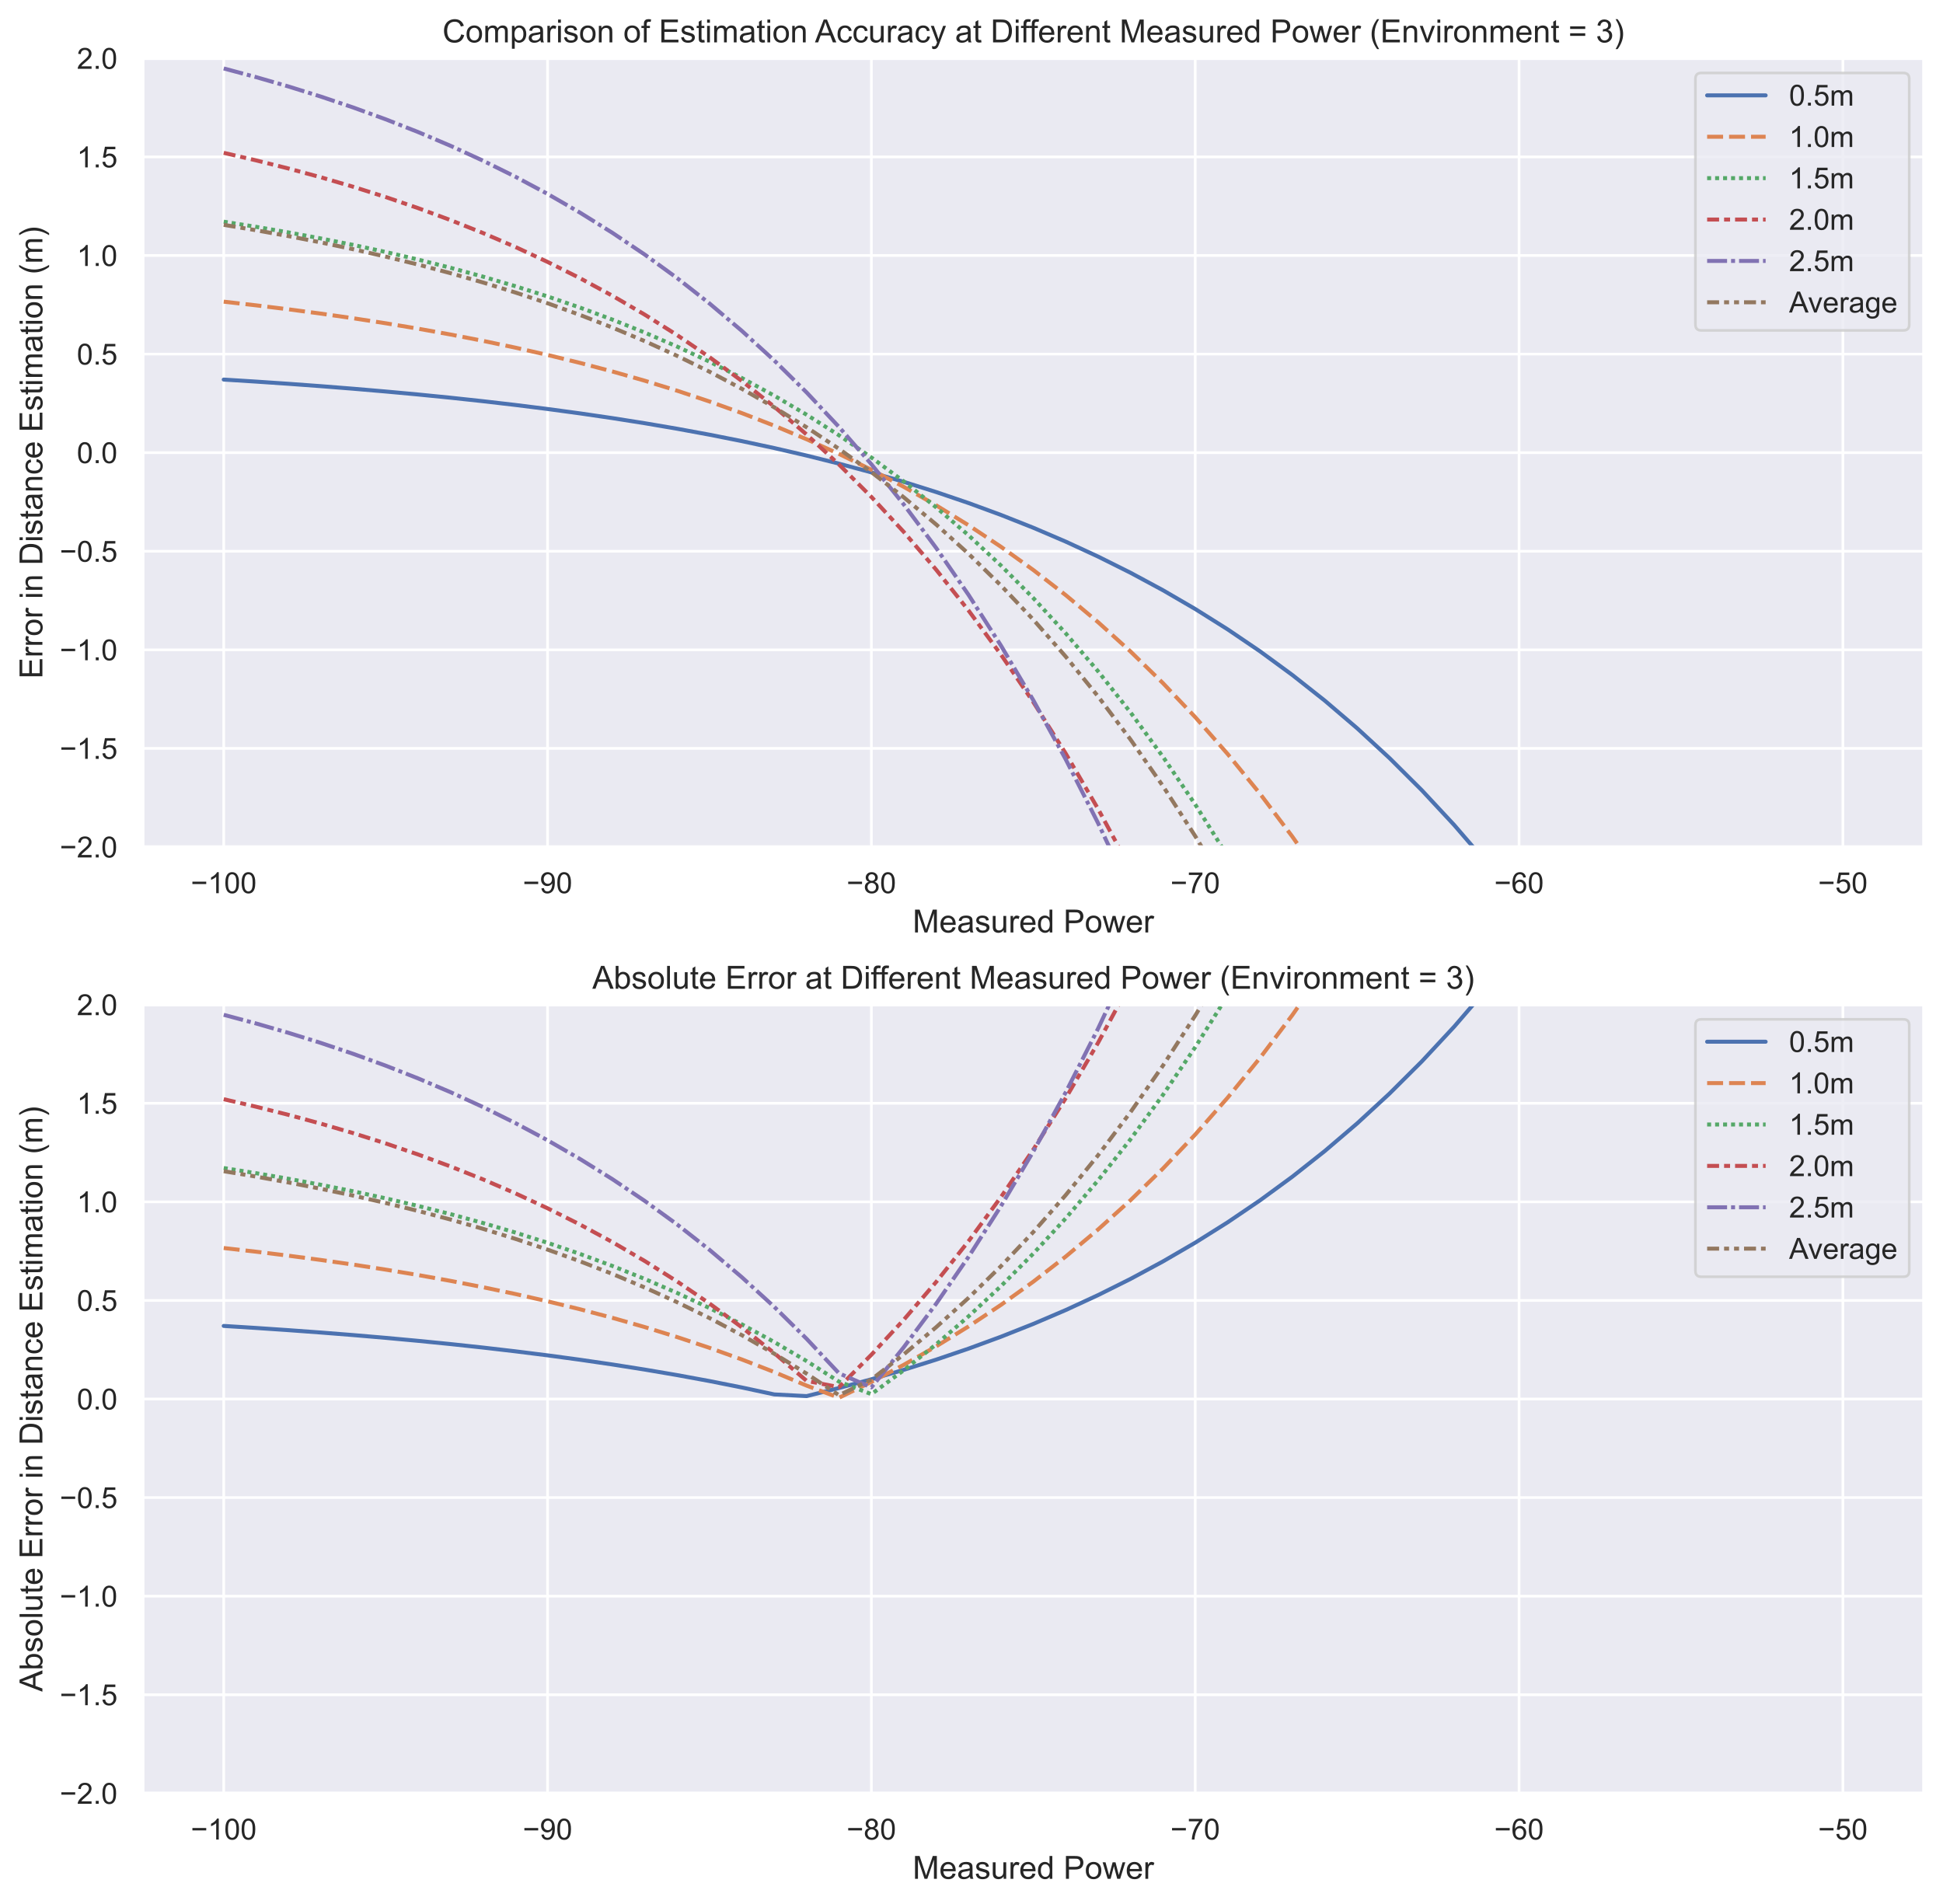 <?xml version="1.0" encoding="utf-8" standalone="no"?>
<!DOCTYPE svg PUBLIC "-//W3C//DTD SVG 1.1//EN"
  "http://www.w3.org/Graphics/SVG/1.1/DTD/svg11.dtd">
<!-- Created with matplotlib (https://matplotlib.org/) -->
<svg height="715.99pt" version="1.1" viewBox="0 0 730.476 715.99" width="730.476pt" xmlns="http://www.w3.org/2000/svg" xmlns:xlink="http://www.w3.org/1999/xlink">
 <defs>
  <style type="text/css">*{stroke-linecap:butt;stroke-linejoin:round;}</style>
 </defs>
 <g id="figure_1">
  <g id="patch_1">
   <path d="M -0 715.99 
L 730.476 715.99 
L 730.476 0 
L -0 0 
z
" style="fill:#ffffff;"/>
  </g>
  <g id="axes_1">
   <g id="patch_2">
    <path d="M 53.676 318.445 
L 723.276 318.445 
L 723.276 21.936 
L 53.676 21.936 
z
" style="fill:#eaeaf2;"/>
   </g>
   <g id="matplotlib.axis_1">
    <g id="xtick_1">
     <g id="line2d_1">
      <path clip-path="url(#p445b2440fb)" d="M 84.112 318.445 
L 84.112 21.936 
" style="fill:none;stroke:#ffffff;stroke-linecap:round;"/>
     </g>
     <g id="text_1">
      <!-- −100 -->
      <g style="fill:#262626;" transform="translate(71.724 335.818)scale(0.11 -0.11)">
       <defs>
        <path d="M 52.828 31.203 
L 5.562 31.203 
L 5.562 39.406 
L 52.828 39.406 
z
" id="ArialMT-8722"/>
        <path d="M 37.25 0 
L 28.469 0 
L 28.469 56 
Q 25.297 52.984 20.141 49.953 
Q 14.984 46.922 10.891 45.406 
L 10.891 53.906 
Q 18.266 57.375 23.781 62.297 
Q 29.297 67.234 31.594 71.875 
L 37.25 71.875 
z
" id="ArialMT-49"/>
        <path d="M 4.156 35.297 
Q 4.156 48 6.766 55.734 
Q 9.375 63.484 14.516 67.672 
Q 19.672 71.875 27.484 71.875 
Q 33.25 71.875 37.594 69.547 
Q 41.938 67.234 44.766 62.859 
Q 47.609 58.5 49.219 52.219 
Q 50.828 45.953 50.828 35.297 
Q 50.828 22.703 48.234 14.969 
Q 45.656 7.234 40.5 3 
Q 35.359 -1.219 27.484 -1.219 
Q 17.141 -1.219 11.234 6.203 
Q 4.156 15.141 4.156 35.297 
z
M 13.188 35.297 
Q 13.188 17.672 17.312 11.828 
Q 21.438 6 27.484 6 
Q 33.547 6 37.672 11.859 
Q 41.797 17.719 41.797 35.297 
Q 41.797 52.984 37.672 58.781 
Q 33.547 64.594 27.391 64.594 
Q 21.344 64.594 17.719 59.469 
Q 13.188 52.938 13.188 35.297 
z
" id="ArialMT-48"/>
       </defs>
       <use xlink:href="#ArialMT-8722"/>
       <use x="58.398" xlink:href="#ArialMT-49"/>
       <use x="114.014" xlink:href="#ArialMT-48"/>
       <use x="169.629" xlink:href="#ArialMT-48"/>
      </g>
     </g>
    </g>
    <g id="xtick_2">
     <g id="line2d_2">
      <path clip-path="url(#p445b2440fb)" d="M 205.858 318.445 
L 205.858 21.936 
" style="fill:none;stroke:#ffffff;stroke-linecap:round;"/>
     </g>
     <g id="text_2">
      <!-- −90 -->
      <g style="fill:#262626;" transform="translate(196.528 335.818)scale(0.11 -0.11)">
       <defs>
        <path d="M 5.469 16.547 
L 13.922 17.328 
Q 14.984 11.375 18.016 8.688 
Q 21.047 6 25.781 6 
Q 29.828 6 32.875 7.859 
Q 35.938 9.719 37.891 12.812 
Q 39.844 15.922 41.156 21.188 
Q 42.484 26.469 42.484 31.938 
Q 42.484 32.516 42.438 33.688 
Q 39.797 29.5 35.234 26.875 
Q 30.672 24.266 25.344 24.266 
Q 16.453 24.266 10.297 30.703 
Q 4.156 37.156 4.156 47.703 
Q 4.156 58.594 10.578 65.234 
Q 17 71.875 26.656 71.875 
Q 33.641 71.875 39.422 68.109 
Q 45.219 64.359 48.219 57.391 
Q 51.219 50.438 51.219 37.25 
Q 51.219 23.531 48.234 15.406 
Q 45.266 7.281 39.375 3.031 
Q 33.5 -1.219 25.594 -1.219 
Q 17.188 -1.219 11.859 3.438 
Q 6.547 8.109 5.469 16.547 
z
M 41.453 48.141 
Q 41.453 55.719 37.422 60.156 
Q 33.406 64.594 27.734 64.594 
Q 21.875 64.594 17.531 59.812 
Q 13.188 55.031 13.188 47.406 
Q 13.188 40.578 17.312 36.297 
Q 21.438 32.031 27.484 32.031 
Q 33.594 32.031 37.516 36.297 
Q 41.453 40.578 41.453 48.141 
z
" id="ArialMT-57"/>
       </defs>
       <use xlink:href="#ArialMT-8722"/>
       <use x="58.398" xlink:href="#ArialMT-57"/>
       <use x="114.014" xlink:href="#ArialMT-48"/>
      </g>
     </g>
    </g>
    <g id="xtick_3">
     <g id="line2d_3">
      <path clip-path="url(#p445b2440fb)" d="M 327.603 318.445 
L 327.603 21.936 
" style="fill:none;stroke:#ffffff;stroke-linecap:round;"/>
     </g>
     <g id="text_3">
      <!-- −80 -->
      <g style="fill:#262626;" transform="translate(318.274 335.818)scale(0.11 -0.11)">
       <defs>
        <path d="M 17.672 38.812 
Q 12.203 40.828 9.562 44.531 
Q 6.938 48.25 6.938 53.422 
Q 6.938 61.234 12.547 66.547 
Q 18.172 71.875 27.484 71.875 
Q 36.859 71.875 42.578 66.422 
Q 48.297 60.984 48.297 53.172 
Q 48.297 48.188 45.672 44.5 
Q 43.062 40.828 37.75 38.812 
Q 44.344 36.672 47.781 31.875 
Q 51.219 27.094 51.219 20.453 
Q 51.219 11.281 44.719 5.031 
Q 38.234 -1.219 27.641 -1.219 
Q 17.047 -1.219 10.547 5.047 
Q 4.047 11.328 4.047 20.703 
Q 4.047 27.688 7.594 32.391 
Q 11.141 37.109 17.672 38.812 
z
M 15.922 53.719 
Q 15.922 48.641 19.188 45.406 
Q 22.469 42.188 27.688 42.188 
Q 32.766 42.188 36.016 45.375 
Q 39.266 48.578 39.266 53.219 
Q 39.266 58.062 35.906 61.359 
Q 32.562 64.656 27.594 64.656 
Q 22.562 64.656 19.234 61.422 
Q 15.922 58.203 15.922 53.719 
z
M 13.094 20.656 
Q 13.094 16.891 14.875 13.375 
Q 16.656 9.859 20.172 7.922 
Q 23.688 6 27.734 6 
Q 34.031 6 38.125 10.047 
Q 42.234 14.109 42.234 20.359 
Q 42.234 26.703 38.016 30.859 
Q 33.797 35.016 27.438 35.016 
Q 21.234 35.016 17.156 30.906 
Q 13.094 26.812 13.094 20.656 
z
" id="ArialMT-56"/>
       </defs>
       <use xlink:href="#ArialMT-8722"/>
       <use x="58.398" xlink:href="#ArialMT-56"/>
       <use x="114.014" xlink:href="#ArialMT-48"/>
      </g>
     </g>
    </g>
    <g id="xtick_4">
     <g id="line2d_4">
      <path clip-path="url(#p445b2440fb)" d="M 449.349 318.445 
L 449.349 21.936 
" style="fill:none;stroke:#ffffff;stroke-linecap:round;"/>
     </g>
     <g id="text_4">
      <!-- −70 -->
      <g style="fill:#262626;" transform="translate(440.019 335.818)scale(0.11 -0.11)">
       <defs>
        <path d="M 4.734 62.203 
L 4.734 70.656 
L 51.078 70.656 
L 51.078 63.812 
Q 44.234 56.547 37.516 44.484 
Q 30.812 32.422 27.156 19.672 
Q 24.516 10.688 23.781 0 
L 14.75 0 
Q 14.891 8.453 18.062 20.406 
Q 21.234 32.375 27.172 43.484 
Q 33.109 54.594 39.797 62.203 
z
" id="ArialMT-55"/>
       </defs>
       <use xlink:href="#ArialMT-8722"/>
       <use x="58.398" xlink:href="#ArialMT-55"/>
       <use x="114.014" xlink:href="#ArialMT-48"/>
      </g>
     </g>
    </g>
    <g id="xtick_5">
     <g id="line2d_5">
      <path clip-path="url(#p445b2440fb)" d="M 571.094 318.445 
L 571.094 21.936 
" style="fill:none;stroke:#ffffff;stroke-linecap:round;"/>
     </g>
     <g id="text_5">
      <!-- −60 -->
      <g style="fill:#262626;" transform="translate(561.765 335.818)scale(0.11 -0.11)">
       <defs>
        <path d="M 49.75 54.047 
L 41.016 53.375 
Q 39.844 58.547 37.703 60.891 
Q 34.125 64.656 28.906 64.656 
Q 24.703 64.656 21.531 62.312 
Q 17.391 59.281 14.984 53.469 
Q 12.594 47.656 12.5 36.922 
Q 15.672 41.75 20.266 44.094 
Q 24.859 46.438 29.891 46.438 
Q 38.672 46.438 44.844 39.969 
Q 51.031 33.5 51.031 23.25 
Q 51.031 16.5 48.125 10.719 
Q 45.219 4.938 40.141 1.859 
Q 35.062 -1.219 28.609 -1.219 
Q 17.625 -1.219 10.688 6.859 
Q 3.766 14.938 3.766 33.5 
Q 3.766 54.25 11.422 63.672 
Q 18.109 71.875 29.438 71.875 
Q 37.891 71.875 43.281 67.141 
Q 48.688 62.406 49.75 54.047 
z
M 13.875 23.188 
Q 13.875 18.656 15.797 14.5 
Q 17.719 10.359 21.188 8.172 
Q 24.656 6 28.469 6 
Q 34.031 6 38.031 10.484 
Q 42.047 14.984 42.047 22.703 
Q 42.047 30.125 38.078 34.391 
Q 34.125 38.672 28.125 38.672 
Q 22.172 38.672 18.016 34.391 
Q 13.875 30.125 13.875 23.188 
z
" id="ArialMT-54"/>
       </defs>
       <use xlink:href="#ArialMT-8722"/>
       <use x="58.398" xlink:href="#ArialMT-54"/>
       <use x="114.014" xlink:href="#ArialMT-48"/>
      </g>
     </g>
    </g>
    <g id="xtick_6">
     <g id="line2d_6">
      <path clip-path="url(#p445b2440fb)" d="M 692.84 318.445 
L 692.84 21.936 
" style="fill:none;stroke:#ffffff;stroke-linecap:round;"/>
     </g>
     <g id="text_6">
      <!-- −50 -->
      <g style="fill:#262626;" transform="translate(683.51 335.818)scale(0.11 -0.11)">
       <defs>
        <path d="M 4.156 18.75 
L 13.375 19.531 
Q 14.406 12.797 18.141 9.391 
Q 21.875 6 27.156 6 
Q 33.5 6 37.891 10.781 
Q 42.281 15.578 42.281 23.484 
Q 42.281 31 38.062 35.344 
Q 33.844 39.703 27 39.703 
Q 22.75 39.703 19.328 37.766 
Q 15.922 35.844 13.969 32.766 
L 5.719 33.844 
L 12.641 70.609 
L 48.25 70.609 
L 48.25 62.203 
L 19.672 62.203 
L 15.828 42.969 
Q 22.266 47.469 29.344 47.469 
Q 38.719 47.469 45.156 40.969 
Q 51.609 34.469 51.609 24.266 
Q 51.609 14.547 45.953 7.469 
Q 39.062 -1.219 27.156 -1.219 
Q 17.391 -1.219 11.203 4.25 
Q 5.031 9.719 4.156 18.75 
z
" id="ArialMT-53"/>
       </defs>
       <use xlink:href="#ArialMT-8722"/>
       <use x="58.398" xlink:href="#ArialMT-53"/>
       <use x="114.014" xlink:href="#ArialMT-48"/>
      </g>
     </g>
    </g>
    <g id="text_7">
     <!-- Measured Power -->
     <g style="fill:#262626;" transform="translate(343.124 350.594)scale(0.12 -0.12)">
      <defs>
       <path d="M 7.422 0 
L 7.422 71.578 
L 21.688 71.578 
L 38.625 20.906 
Q 40.969 13.812 42.047 10.297 
Q 43.266 14.203 45.844 21.781 
L 62.984 71.578 
L 75.734 71.578 
L 75.734 0 
L 66.609 0 
L 66.609 59.906 
L 45.797 0 
L 37.25 0 
L 16.547 60.938 
L 16.547 0 
z
" id="ArialMT-77"/>
       <path d="M 42.094 16.703 
L 51.172 15.578 
Q 49.031 7.625 43.219 3.219 
Q 37.406 -1.172 28.375 -1.172 
Q 17 -1.172 10.328 5.828 
Q 3.656 12.844 3.656 25.484 
Q 3.656 38.578 10.391 45.797 
Q 17.141 53.031 27.875 53.031 
Q 38.281 53.031 44.875 45.953 
Q 51.469 38.875 51.469 26.031 
Q 51.469 25.25 51.422 23.688 
L 12.75 23.688 
Q 13.234 15.141 17.578 10.594 
Q 21.922 6.062 28.422 6.062 
Q 33.25 6.062 36.672 8.594 
Q 40.094 11.141 42.094 16.703 
z
M 13.234 30.906 
L 42.188 30.906 
Q 41.609 37.453 38.875 40.719 
Q 34.672 45.797 27.984 45.797 
Q 21.922 45.797 17.797 41.75 
Q 13.672 37.703 13.234 30.906 
z
" id="ArialMT-101"/>
       <path d="M 40.438 6.391 
Q 35.547 2.25 31.031 0.531 
Q 26.516 -1.172 21.344 -1.172 
Q 12.797 -1.172 8.203 3 
Q 3.609 7.172 3.609 13.672 
Q 3.609 17.484 5.344 20.625 
Q 7.078 23.781 9.891 25.688 
Q 12.703 27.594 16.219 28.562 
Q 18.797 29.25 24.031 29.891 
Q 34.672 31.156 39.703 32.906 
Q 39.75 34.719 39.75 35.203 
Q 39.75 40.578 37.25 42.781 
Q 33.891 45.75 27.25 45.75 
Q 21.047 45.75 18.094 43.578 
Q 15.141 41.406 13.719 35.891 
L 5.125 37.062 
Q 6.297 42.578 8.984 45.969 
Q 11.672 49.359 16.75 51.188 
Q 21.828 53.031 28.516 53.031 
Q 35.156 53.031 39.297 51.469 
Q 43.453 49.906 45.406 47.531 
Q 47.359 45.172 48.141 41.547 
Q 48.578 39.312 48.578 33.453 
L 48.578 21.734 
Q 48.578 9.469 49.141 6.219 
Q 49.703 2.984 51.375 0 
L 42.188 0 
Q 40.828 2.734 40.438 6.391 
z
M 39.703 26.031 
Q 34.906 24.078 25.344 22.703 
Q 19.922 21.922 17.672 20.938 
Q 15.438 19.969 14.203 18.094 
Q 12.984 16.219 12.984 13.922 
Q 12.984 10.406 15.641 8.062 
Q 18.312 5.719 23.438 5.719 
Q 28.516 5.719 32.469 7.938 
Q 36.422 10.156 38.281 14.016 
Q 39.703 17 39.703 22.797 
z
" id="ArialMT-97"/>
       <path d="M 3.078 15.484 
L 11.766 16.844 
Q 12.5 11.625 15.844 8.844 
Q 19.188 6.062 25.203 6.062 
Q 31.25 6.062 34.172 8.516 
Q 37.109 10.984 37.109 14.312 
Q 37.109 17.281 34.516 19 
Q 32.719 20.172 25.531 21.969 
Q 15.875 24.422 12.141 26.203 
Q 8.406 27.984 6.469 31.125 
Q 4.547 34.281 4.547 38.094 
Q 4.547 41.547 6.125 44.5 
Q 7.719 47.469 10.453 49.422 
Q 12.5 50.922 16.031 51.969 
Q 19.578 53.031 23.641 53.031 
Q 29.734 53.031 34.344 51.266 
Q 38.969 49.516 41.156 46.5 
Q 43.359 43.5 44.188 38.484 
L 35.594 37.312 
Q 35.016 41.312 32.203 43.547 
Q 29.391 45.797 24.266 45.797 
Q 18.219 45.797 15.625 43.797 
Q 13.031 41.797 13.031 39.109 
Q 13.031 37.406 14.109 36.031 
Q 15.188 34.625 17.484 33.688 
Q 18.797 33.203 25.25 31.453 
Q 34.578 28.953 38.25 27.359 
Q 41.938 25.781 44.031 22.75 
Q 46.141 19.734 46.141 15.234 
Q 46.141 10.844 43.578 6.953 
Q 41.016 3.078 36.172 0.953 
Q 31.344 -1.172 25.25 -1.172 
Q 15.141 -1.172 9.844 3.031 
Q 4.547 7.234 3.078 15.484 
z
" id="ArialMT-115"/>
       <path d="M 40.578 0 
L 40.578 7.625 
Q 34.516 -1.172 24.125 -1.172 
Q 19.531 -1.172 15.547 0.578 
Q 11.578 2.344 9.641 5 
Q 7.719 7.672 6.938 11.531 
Q 6.391 14.109 6.391 19.734 
L 6.391 51.859 
L 15.188 51.859 
L 15.188 23.094 
Q 15.188 16.219 15.719 13.812 
Q 16.547 10.359 19.234 8.375 
Q 21.922 6.391 25.875 6.391 
Q 29.828 6.391 33.297 8.422 
Q 36.766 10.453 38.203 13.938 
Q 39.656 17.438 39.656 24.078 
L 39.656 51.859 
L 48.438 51.859 
L 48.438 0 
z
" id="ArialMT-117"/>
       <path d="M 6.5 0 
L 6.5 51.859 
L 14.406 51.859 
L 14.406 44 
Q 17.438 49.516 20 51.266 
Q 22.562 53.031 25.641 53.031 
Q 30.078 53.031 34.672 50.203 
L 31.641 42.047 
Q 28.422 43.953 25.203 43.953 
Q 22.312 43.953 20.016 42.219 
Q 17.719 40.484 16.75 37.406 
Q 15.281 32.719 15.281 27.156 
L 15.281 0 
z
" id="ArialMT-114"/>
       <path d="M 40.234 0 
L 40.234 6.547 
Q 35.297 -1.172 25.734 -1.172 
Q 19.531 -1.172 14.328 2.25 
Q 9.125 5.672 6.266 11.797 
Q 3.422 17.922 3.422 25.875 
Q 3.422 33.641 6 39.969 
Q 8.594 46.297 13.766 49.656 
Q 18.953 53.031 25.344 53.031 
Q 30.031 53.031 33.688 51.047 
Q 37.359 49.078 39.656 45.906 
L 39.656 71.578 
L 48.391 71.578 
L 48.391 0 
z
M 12.453 25.875 
Q 12.453 15.922 16.641 10.984 
Q 20.844 6.062 26.562 6.062 
Q 32.328 6.062 36.344 10.766 
Q 40.375 15.484 40.375 25.141 
Q 40.375 35.797 36.266 40.766 
Q 32.172 45.75 26.172 45.75 
Q 20.312 45.75 16.375 40.969 
Q 12.453 36.188 12.453 25.875 
z
" id="ArialMT-100"/>
       <path id="ArialMT-32"/>
       <path d="M 7.719 0 
L 7.719 71.578 
L 34.719 71.578 
Q 41.844 71.578 45.609 70.906 
Q 50.875 70.016 54.438 67.547 
Q 58.016 65.094 60.188 60.641 
Q 62.359 56.203 62.359 50.875 
Q 62.359 41.75 56.547 35.422 
Q 50.734 29.109 35.547 29.109 
L 17.188 29.109 
L 17.188 0 
z
M 17.188 37.547 
L 35.688 37.547 
Q 44.875 37.547 48.734 40.969 
Q 52.594 44.391 52.594 50.594 
Q 52.594 55.078 50.312 58.266 
Q 48.047 61.469 44.344 62.5 
Q 41.938 63.141 35.5 63.141 
L 17.188 63.141 
z
" id="ArialMT-80"/>
       <path d="M 3.328 25.922 
Q 3.328 40.328 11.328 47.266 
Q 18.016 53.031 27.641 53.031 
Q 38.328 53.031 45.109 46.016 
Q 51.906 39.016 51.906 26.656 
Q 51.906 16.656 48.906 10.906 
Q 45.906 5.172 40.156 2 
Q 34.422 -1.172 27.641 -1.172 
Q 16.75 -1.172 10.031 5.812 
Q 3.328 12.797 3.328 25.922 
z
M 12.359 25.922 
Q 12.359 15.969 16.703 11.016 
Q 21.047 6.062 27.641 6.062 
Q 34.188 6.062 38.531 11.031 
Q 42.875 16.016 42.875 26.219 
Q 42.875 35.844 38.5 40.797 
Q 34.125 45.75 27.641 45.75 
Q 21.047 45.75 16.703 40.812 
Q 12.359 35.891 12.359 25.922 
z
" id="ArialMT-111"/>
       <path d="M 16.156 0 
L 0.297 51.859 
L 9.375 51.859 
L 17.625 21.922 
L 20.703 10.797 
Q 20.906 11.625 23.391 21.484 
L 31.641 51.859 
L 40.672 51.859 
L 48.438 21.781 
L 51.031 11.859 
L 54 21.875 
L 62.891 51.859 
L 71.438 51.859 
L 55.219 0 
L 46.094 0 
L 37.844 31.062 
L 35.844 39.891 
L 25.344 0 
z
" id="ArialMT-119"/>
      </defs>
      <use xlink:href="#ArialMT-77"/>
      <use x="83.301" xlink:href="#ArialMT-101"/>
      <use x="138.916" xlink:href="#ArialMT-97"/>
      <use x="194.531" xlink:href="#ArialMT-115"/>
      <use x="244.531" xlink:href="#ArialMT-117"/>
      <use x="300.146" xlink:href="#ArialMT-114"/>
      <use x="333.447" xlink:href="#ArialMT-101"/>
      <use x="389.062" xlink:href="#ArialMT-100"/>
      <use x="444.678" xlink:href="#ArialMT-32"/>
      <use x="472.461" xlink:href="#ArialMT-80"/>
      <use x="539.16" xlink:href="#ArialMT-111"/>
      <use x="594.775" xlink:href="#ArialMT-119"/>
      <use x="666.992" xlink:href="#ArialMT-101"/>
      <use x="722.607" xlink:href="#ArialMT-114"/>
     </g>
    </g>
   </g>
   <g id="matplotlib.axis_2">
    <g id="ytick_1">
     <g id="line2d_7">
      <path clip-path="url(#p445b2440fb)" d="M 53.676 318.445 
L 723.276 318.445 
" style="fill:none;stroke:#ffffff;stroke-linecap:round;"/>
     </g>
     <g id="text_8">
      <!-- −2.0 -->
      <g style="fill:#262626;" transform="translate(22.461 322.382)scale(0.11 -0.11)">
       <defs>
        <path d="M 50.344 8.453 
L 50.344 0 
L 3.031 0 
Q 2.938 3.172 4.047 6.109 
Q 5.859 10.938 9.828 15.625 
Q 13.812 20.312 21.344 26.469 
Q 33.016 36.031 37.109 41.625 
Q 41.219 47.219 41.219 52.203 
Q 41.219 57.422 37.469 61 
Q 33.734 64.594 27.734 64.594 
Q 21.391 64.594 17.578 60.781 
Q 13.766 56.984 13.719 50.25 
L 4.688 51.172 
Q 5.609 61.281 11.656 66.578 
Q 17.719 71.875 27.938 71.875 
Q 38.234 71.875 44.234 66.156 
Q 50.25 60.453 50.25 52 
Q 50.25 47.703 48.484 43.547 
Q 46.734 39.406 42.656 34.812 
Q 38.578 30.219 29.109 22.219 
Q 21.188 15.578 18.938 13.203 
Q 16.703 10.844 15.234 8.453 
z
" id="ArialMT-50"/>
        <path d="M 9.078 0 
L 9.078 10.016 
L 19.094 10.016 
L 19.094 0 
z
" id="ArialMT-46"/>
       </defs>
       <use xlink:href="#ArialMT-8722"/>
       <use x="58.398" xlink:href="#ArialMT-50"/>
       <use x="114.014" xlink:href="#ArialMT-46"/>
       <use x="141.797" xlink:href="#ArialMT-48"/>
      </g>
     </g>
    </g>
    <g id="ytick_2">
     <g id="line2d_8">
      <path clip-path="url(#p445b2440fb)" d="M 53.676 281.381 
L 723.276 281.381 
" style="fill:none;stroke:#ffffff;stroke-linecap:round;"/>
     </g>
     <g id="text_9">
      <!-- −1.5 -->
      <g style="fill:#262626;" transform="translate(22.461 285.318)scale(0.11 -0.11)">
       <use xlink:href="#ArialMT-8722"/>
       <use x="58.398" xlink:href="#ArialMT-49"/>
       <use x="114.014" xlink:href="#ArialMT-46"/>
       <use x="141.797" xlink:href="#ArialMT-53"/>
      </g>
     </g>
    </g>
    <g id="ytick_3">
     <g id="line2d_9">
      <path clip-path="url(#p445b2440fb)" d="M 53.676 244.317 
L 723.276 244.317 
" style="fill:none;stroke:#ffffff;stroke-linecap:round;"/>
     </g>
     <g id="text_10">
      <!-- −1.0 -->
      <g style="fill:#262626;" transform="translate(22.461 248.254)scale(0.11 -0.11)">
       <use xlink:href="#ArialMT-8722"/>
       <use x="58.398" xlink:href="#ArialMT-49"/>
       <use x="114.014" xlink:href="#ArialMT-46"/>
       <use x="141.797" xlink:href="#ArialMT-48"/>
      </g>
     </g>
    </g>
    <g id="ytick_4">
     <g id="line2d_10">
      <path clip-path="url(#p445b2440fb)" d="M 53.676 207.254 
L 723.276 207.254 
" style="fill:none;stroke:#ffffff;stroke-linecap:round;"/>
     </g>
     <g id="text_11">
      <!-- −0.5 -->
      <g style="fill:#262626;" transform="translate(22.461 211.191)scale(0.11 -0.11)">
       <use xlink:href="#ArialMT-8722"/>
       <use x="58.398" xlink:href="#ArialMT-48"/>
       <use x="114.014" xlink:href="#ArialMT-46"/>
       <use x="141.797" xlink:href="#ArialMT-53"/>
      </g>
     </g>
    </g>
    <g id="ytick_5">
     <g id="line2d_11">
      <path clip-path="url(#p445b2440fb)" d="M 53.676 170.19 
L 723.276 170.19 
" style="fill:none;stroke:#ffffff;stroke-linecap:round;"/>
     </g>
     <g id="text_12">
      <!-- 0.0 -->
      <g style="fill:#262626;" transform="translate(28.886 174.127)scale(0.11 -0.11)">
       <use xlink:href="#ArialMT-48"/>
       <use x="55.615" xlink:href="#ArialMT-46"/>
       <use x="83.398" xlink:href="#ArialMT-48"/>
      </g>
     </g>
    </g>
    <g id="ytick_6">
     <g id="line2d_12">
      <path clip-path="url(#p445b2440fb)" d="M 53.676 133.127 
L 723.276 133.127 
" style="fill:none;stroke:#ffffff;stroke-linecap:round;"/>
     </g>
     <g id="text_13">
      <!-- 0.5 -->
      <g style="fill:#262626;" transform="translate(28.886 137.063)scale(0.11 -0.11)">
       <use xlink:href="#ArialMT-48"/>
       <use x="55.615" xlink:href="#ArialMT-46"/>
       <use x="83.398" xlink:href="#ArialMT-53"/>
      </g>
     </g>
    </g>
    <g id="ytick_7">
     <g id="line2d_13">
      <path clip-path="url(#p445b2440fb)" d="M 53.676 96.063 
L 723.276 96.063 
" style="fill:none;stroke:#ffffff;stroke-linecap:round;"/>
     </g>
     <g id="text_14">
      <!-- 1.0 -->
      <g style="fill:#262626;" transform="translate(28.886 100)scale(0.11 -0.11)">
       <use xlink:href="#ArialMT-49"/>
       <use x="55.615" xlink:href="#ArialMT-46"/>
       <use x="83.398" xlink:href="#ArialMT-48"/>
      </g>
     </g>
    </g>
    <g id="ytick_8">
     <g id="line2d_14">
      <path clip-path="url(#p445b2440fb)" d="M 53.676 58.999 
L 723.276 58.999 
" style="fill:none;stroke:#ffffff;stroke-linecap:round;"/>
     </g>
     <g id="text_15">
      <!-- 1.5 -->
      <g style="fill:#262626;" transform="translate(28.886 62.936)scale(0.11 -0.11)">
       <use xlink:href="#ArialMT-49"/>
       <use x="55.615" xlink:href="#ArialMT-46"/>
       <use x="83.398" xlink:href="#ArialMT-53"/>
      </g>
     </g>
    </g>
    <g id="ytick_9">
     <g id="line2d_15">
      <path clip-path="url(#p445b2440fb)" d="M 53.676 21.936 
L 723.276 21.936 
" style="fill:none;stroke:#ffffff;stroke-linecap:round;"/>
     </g>
     <g id="text_16">
      <!-- 2.0 -->
      <g style="fill:#262626;" transform="translate(28.886 25.872)scale(0.11 -0.11)">
       <use xlink:href="#ArialMT-50"/>
       <use x="55.615" xlink:href="#ArialMT-46"/>
       <use x="83.398" xlink:href="#ArialMT-48"/>
      </g>
     </g>
    </g>
    <g id="text_17">
     <!-- Error in Distance Estimation (m) -->
     <g style="fill:#262626;" transform="translate(15.936 255.205)rotate(-90)scale(0.12 -0.12)">
      <defs>
       <path d="M 7.906 0 
L 7.906 71.578 
L 59.672 71.578 
L 59.672 63.141 
L 17.391 63.141 
L 17.391 41.219 
L 56.984 41.219 
L 56.984 32.812 
L 17.391 32.812 
L 17.391 8.453 
L 61.328 8.453 
L 61.328 0 
z
" id="ArialMT-69"/>
       <path d="M 6.641 61.469 
L 6.641 71.578 
L 15.438 71.578 
L 15.438 61.469 
z
M 6.641 0 
L 6.641 51.859 
L 15.438 51.859 
L 15.438 0 
z
" id="ArialMT-105"/>
       <path d="M 6.594 0 
L 6.594 51.859 
L 14.5 51.859 
L 14.5 44.484 
Q 20.219 53.031 31 53.031 
Q 35.688 53.031 39.625 51.344 
Q 43.562 49.656 45.516 46.922 
Q 47.469 44.188 48.25 40.438 
Q 48.734 37.984 48.734 31.891 
L 48.734 0 
L 39.938 0 
L 39.938 31.547 
Q 39.938 36.922 38.906 39.578 
Q 37.891 42.234 35.281 43.812 
Q 32.672 45.406 29.156 45.406 
Q 23.531 45.406 19.453 41.844 
Q 15.375 38.281 15.375 28.328 
L 15.375 0 
z
" id="ArialMT-110"/>
       <path d="M 7.719 0 
L 7.719 71.578 
L 32.375 71.578 
Q 40.719 71.578 45.125 70.562 
Q 51.266 69.141 55.609 65.438 
Q 61.281 60.641 64.078 53.188 
Q 66.891 45.75 66.891 36.188 
Q 66.891 28.031 64.984 21.734 
Q 63.094 15.438 60.109 11.297 
Q 57.125 7.172 53.578 4.797 
Q 50.047 2.438 45.047 1.219 
Q 40.047 0 33.547 0 
z
M 17.188 8.453 
L 32.469 8.453 
Q 39.547 8.453 43.578 9.766 
Q 47.609 11.078 50 13.484 
Q 53.375 16.844 55.25 22.531 
Q 57.125 28.219 57.125 36.328 
Q 57.125 47.562 53.438 53.594 
Q 49.75 59.625 44.484 61.672 
Q 40.672 63.141 32.234 63.141 
L 17.188 63.141 
z
" id="ArialMT-68"/>
       <path d="M 25.781 7.859 
L 27.047 0.094 
Q 23.344 -0.688 20.406 -0.688 
Q 15.625 -0.688 12.984 0.828 
Q 10.359 2.344 9.281 4.812 
Q 8.203 7.281 8.203 15.188 
L 8.203 45.016 
L 1.766 45.016 
L 1.766 51.859 
L 8.203 51.859 
L 8.203 64.703 
L 16.938 69.969 
L 16.938 51.859 
L 25.781 51.859 
L 25.781 45.016 
L 16.938 45.016 
L 16.938 14.703 
Q 16.938 10.938 17.406 9.859 
Q 17.875 8.797 18.922 8.156 
Q 19.969 7.516 21.922 7.516 
Q 23.391 7.516 25.781 7.859 
z
" id="ArialMT-116"/>
       <path d="M 40.438 19 
L 49.078 17.875 
Q 47.656 8.938 41.812 3.875 
Q 35.984 -1.172 27.484 -1.172 
Q 16.844 -1.172 10.375 5.781 
Q 3.906 12.75 3.906 25.734 
Q 3.906 34.125 6.688 40.422 
Q 9.469 46.734 15.156 49.875 
Q 20.844 53.031 27.547 53.031 
Q 35.984 53.031 41.359 48.75 
Q 46.734 44.484 48.25 36.625 
L 39.703 35.297 
Q 38.484 40.531 35.375 43.156 
Q 32.281 45.797 27.875 45.797 
Q 21.234 45.797 17.078 41.031 
Q 12.938 36.281 12.938 25.984 
Q 12.938 15.531 16.938 10.797 
Q 20.953 6.062 27.391 6.062 
Q 32.562 6.062 36.031 9.234 
Q 39.5 12.406 40.438 19 
z
" id="ArialMT-99"/>
       <path d="M 6.594 0 
L 6.594 51.859 
L 14.453 51.859 
L 14.453 44.578 
Q 16.891 48.391 20.938 50.703 
Q 25 53.031 30.172 53.031 
Q 35.938 53.031 39.625 50.641 
Q 43.312 48.25 44.828 43.953 
Q 50.984 53.031 60.844 53.031 
Q 68.562 53.031 72.703 48.75 
Q 76.859 44.484 76.859 35.594 
L 76.859 0 
L 68.109 0 
L 68.109 32.672 
Q 68.109 37.938 67.25 40.25 
Q 66.406 42.578 64.156 43.984 
Q 61.922 45.406 58.891 45.406 
Q 53.422 45.406 49.797 41.766 
Q 46.188 38.141 46.188 30.125 
L 46.188 0 
L 37.406 0 
L 37.406 33.688 
Q 37.406 39.547 35.25 42.469 
Q 33.109 45.406 28.219 45.406 
Q 24.516 45.406 21.359 43.453 
Q 18.219 41.5 16.797 37.734 
Q 15.375 33.984 15.375 26.906 
L 15.375 0 
z
" id="ArialMT-109"/>
       <path d="M 23.391 -21.047 
Q 16.109 -11.859 11.078 0.438 
Q 6.062 12.75 6.062 25.922 
Q 6.062 37.547 9.812 48.188 
Q 14.203 60.547 23.391 72.797 
L 29.688 72.797 
Q 23.781 62.641 21.875 58.297 
Q 18.891 51.562 17.188 44.234 
Q 15.094 35.109 15.094 25.875 
Q 15.094 2.391 29.688 -21.047 
z
" id="ArialMT-40"/>
       <path d="M 12.359 -21.047 
L 6.062 -21.047 
Q 20.656 2.391 20.656 25.875 
Q 20.656 35.062 18.562 44.094 
Q 16.891 51.422 13.922 58.156 
Q 12.016 62.547 6.062 72.797 
L 12.359 72.797 
Q 21.531 60.547 25.922 48.188 
Q 29.688 37.547 29.688 25.922 
Q 29.688 12.75 24.625 0.438 
Q 19.578 -11.859 12.359 -21.047 
z
" id="ArialMT-41"/>
      </defs>
      <use xlink:href="#ArialMT-69"/>
      <use x="66.699" xlink:href="#ArialMT-114"/>
      <use x="100" xlink:href="#ArialMT-114"/>
      <use x="133.301" xlink:href="#ArialMT-111"/>
      <use x="188.916" xlink:href="#ArialMT-114"/>
      <use x="222.217" xlink:href="#ArialMT-32"/>
      <use x="250" xlink:href="#ArialMT-105"/>
      <use x="272.217" xlink:href="#ArialMT-110"/>
      <use x="327.832" xlink:href="#ArialMT-32"/>
      <use x="355.615" xlink:href="#ArialMT-68"/>
      <use x="427.832" xlink:href="#ArialMT-105"/>
      <use x="450.049" xlink:href="#ArialMT-115"/>
      <use x="500.049" xlink:href="#ArialMT-116"/>
      <use x="527.832" xlink:href="#ArialMT-97"/>
      <use x="583.447" xlink:href="#ArialMT-110"/>
      <use x="639.062" xlink:href="#ArialMT-99"/>
      <use x="689.062" xlink:href="#ArialMT-101"/>
      <use x="744.678" xlink:href="#ArialMT-32"/>
      <use x="772.461" xlink:href="#ArialMT-69"/>
      <use x="839.16" xlink:href="#ArialMT-115"/>
      <use x="889.16" xlink:href="#ArialMT-116"/>
      <use x="916.943" xlink:href="#ArialMT-105"/>
      <use x="939.16" xlink:href="#ArialMT-109"/>
      <use x="1022.461" xlink:href="#ArialMT-97"/>
      <use x="1078.076" xlink:href="#ArialMT-116"/>
      <use x="1105.859" xlink:href="#ArialMT-105"/>
      <use x="1128.076" xlink:href="#ArialMT-111"/>
      <use x="1183.691" xlink:href="#ArialMT-110"/>
      <use x="1239.307" xlink:href="#ArialMT-32"/>
      <use x="1267.09" xlink:href="#ArialMT-40"/>
      <use x="1300.391" xlink:href="#ArialMT-109"/>
      <use x="1383.691" xlink:href="#ArialMT-41"/>
     </g>
    </g>
   </g>
   <g id="line2d_16">
    <path clip-path="url(#p445b2440fb)" d="M 84.112 142.711 
L 96.287 143.476 
L 108.461 144.301 
L 120.636 145.193 
L 132.81 146.156 
L 144.985 147.195 
L 157.16 148.317 
L 169.334 149.529 
L 181.509 150.838 
L 193.683 152.251 
L 205.858 153.776 
L 218.032 155.423 
L 230.207 157.202 
L 242.381 159.123 
L 254.556 161.197 
L 266.73 163.436 
L 278.905 165.854 
L 291.08 168.465 
L 303.254 171.284 
L 315.429 174.328 
L 327.603 177.615 
L 339.778 181.164 
L 351.952 184.996 
L 364.127 189.134 
L 376.301 193.602 
L 388.476 198.426 
L 400.65 203.636 
L 412.825 209.26 
L 425 215.334 
L 437.174 221.892 
L 449.349 228.973 
L 461.523 236.62 
L 473.698 244.876 
L 485.872 253.791 
L 498.047 263.417 
L 510.221 273.811 
L 522.396 285.034 
L 534.57 297.152 
L 546.745 310.237 
L 558.92 324.366 
L 571.094 339.622 
L 583.269 356.096 
L 595.443 373.883 
L 607.618 393.089 
L 619.792 413.828 
L 631.967 436.221 
L 644.141 460.4 
L 656.316 486.509 
L 668.49 514.7 
L 680.665 545.14 
L 692.84 578.008 
" style="fill:none;stroke:#4c72b0;stroke-linecap:round;stroke-width:1.5;"/>
   </g>
   <g id="line2d_17">
    <path clip-path="url(#p445b2440fb)" d="M 84.112 113.419 
L 96.287 114.804 
L 108.461 116.299 
L 120.636 117.913 
L 132.81 119.656 
L 144.985 121.538 
L 157.16 123.571 
L 169.334 125.765 
L 181.509 128.135 
L 193.683 130.693 
L 205.858 133.456 
L 218.032 136.439 
L 230.207 139.66 
L 242.381 143.138 
L 254.556 146.893 
L 266.73 150.948 
L 278.905 155.327 
L 291.08 160.054 
L 303.254 165.159 
L 315.429 170.672 
L 327.603 176.623 
L 339.778 183.05 
L 351.952 189.99 
L 364.127 197.483 
L 376.301 205.573 
L 388.476 214.31 
L 400.65 223.743 
L 412.825 233.929 
L 425 244.927 
L 437.174 256.802 
L 449.349 269.625 
L 461.523 283.471 
L 473.698 298.422 
L 485.872 314.565 
L 498.047 331.996 
L 510.221 350.818 
L 522.396 371.141 
L 534.57 393.085 
L 546.745 416.78 
L 558.92 442.366 
L 571.094 469.992 
L 583.269 499.822 
L 595.443 532.032 
L 607.618 566.812 
L 619.792 604.366 
L 631.967 644.916 
L 644.141 688.701 
L 651.426 716.99 
" style="fill:none;stroke:#dd8452;stroke-dasharray:6,2.25;stroke-dashoffset:0;stroke-width:1.5;"/>
   </g>
   <g id="line2d_18">
    <path clip-path="url(#p445b2440fb)" d="M 84.112 83.346 
L 96.287 85.288 
L 108.461 87.386 
L 120.636 89.65 
L 132.81 92.095 
L 144.985 94.736 
L 157.16 97.587 
L 169.334 100.665 
L 181.509 103.989 
L 193.683 107.578 
L 205.858 111.453 
L 218.032 115.638 
L 230.207 120.156 
L 242.381 125.035 
L 254.556 130.303 
L 266.73 135.991 
L 278.905 142.133 
L 291.08 148.765 
L 303.254 155.926 
L 315.429 163.658 
L 327.603 172.008 
L 339.778 181.023 
L 351.952 190.757 
L 364.127 201.268 
L 376.301 212.618 
L 388.476 224.873 
L 400.65 238.105 
L 412.825 252.394 
L 425 267.822 
L 437.174 284.481 
L 449.349 302.468 
L 461.523 321.891 
L 473.698 342.863 
L 485.872 365.509 
L 498.047 389.961 
L 510.221 416.363 
L 522.396 444.872 
L 534.57 475.655 
L 546.745 508.894 
L 558.92 544.784 
L 571.094 583.538 
L 583.269 625.383 
L 595.443 670.566 
L 607.028 716.99 
" style="fill:none;stroke:#55a868;stroke-dasharray:1.5,1.5;stroke-dashoffset:0;stroke-width:1.5;"/>
   </g>
   <g id="line2d_19">
    <path clip-path="url(#p445b2440fb)" d="M 84.112 57.463 
L 96.287 60.298 
L 108.461 63.358 
L 120.636 66.662 
L 132.81 70.23 
L 144.985 74.083 
L 157.16 78.243 
L 169.334 82.735 
L 181.509 87.585 
L 193.683 92.823 
L 205.858 98.478 
L 218.032 104.584 
L 230.207 111.177 
L 242.381 118.296 
L 254.556 125.984 
L 266.73 134.284 
L 278.905 143.247 
L 291.08 152.924 
L 303.254 163.374 
L 315.429 174.657 
L 327.603 186.841 
L 339.778 199.996 
L 351.952 214.201 
L 364.127 229.539 
L 376.301 246.1 
L 388.476 263.983 
L 400.65 283.292 
L 412.825 304.142 
L 425 326.655 
L 437.174 350.964 
L 449.349 377.213 
L 461.523 405.555 
L 473.698 436.158 
L 485.872 469.203 
L 498.047 504.884 
L 510.221 543.411 
L 522.396 585.012 
L 534.57 629.931 
L 546.745 678.434 
L 555.708 716.99 
" style="fill:none;stroke:#c44e52;stroke-dasharray:4.5,1.875,2.25,1.875;stroke-dashoffset:0;stroke-width:1.5;"/>
   </g>
   <g id="line2d_20">
    <path clip-path="url(#p445b2440fb)" d="M 84.112 25.736 
L 96.287 28.996 
L 108.461 32.516 
L 120.636 36.317 
L 132.81 40.421 
L 144.985 44.852 
L 157.16 49.637 
L 169.334 54.804 
L 181.509 60.383 
L 193.683 66.407 
L 205.858 72.911 
L 218.032 79.935 
L 230.207 87.518 
L 242.381 95.707 
L 254.556 104.549 
L 266.73 114.096 
L 278.905 124.405 
L 291.08 135.536 
L 303.254 147.555 
L 315.429 160.534 
L 327.603 174.547 
L 339.778 189.678 
L 351.952 206.017 
L 364.127 223.659 
L 376.301 242.708 
L 388.476 263.277 
L 400.65 285.487 
L 412.825 309.468 
L 425 335.363 
L 437.174 363.323 
L 449.349 393.514 
L 461.523 426.114 
L 473.698 461.314 
L 485.872 499.322 
L 498.047 540.363 
L 510.221 584.677 
L 522.396 632.527 
L 534.57 684.193 
L 541.728 716.99 
" style="fill:none;stroke:#8172b3;stroke-dasharray:7.5,1.5,1.5,1.5;stroke-dashoffset:0;stroke-width:1.5;"/>
   </g>
   <g id="line2d_21">
    <path clip-path="url(#p445b2440fb)" d="M 84.112 84.535 
L 96.287 86.572 
L 108.461 88.772 
L 120.636 91.147 
L 132.81 93.712 
L 144.985 96.481 
L 157.16 99.471 
L 169.334 102.7 
L 181.509 106.186 
L 193.683 109.95 
L 205.858 114.015 
L 218.032 118.404 
L 230.207 123.143 
L 242.381 128.26 
L 254.556 133.785 
L 266.73 139.751 
L 278.905 146.193 
L 291.08 153.149 
L 303.254 160.66 
L 315.429 168.77 
L 327.603 177.527 
L 339.778 186.982 
L 351.952 197.192 
L 364.127 208.216 
L 376.301 220.12 
L 388.476 232.974 
L 400.65 246.853 
L 412.825 261.839 
L 425 278.02 
L 437.174 295.493 
L 449.349 314.359 
L 461.523 334.73 
L 473.698 356.727 
L 485.872 380.478 
L 498.047 406.124 
L 510.221 433.816 
L 522.396 463.717 
L 534.57 496.003 
L 546.745 530.865 
L 558.92 568.509 
L 571.094 609.155 
L 583.269 653.044 
L 595.443 700.434 
L 599.382 716.99 
" style="fill:none;stroke:#937860;stroke-dasharray:4.5,1.875,1.875,1.875,1.875,1.875;stroke-dashoffset:0;stroke-width:1.5;"/>
   </g>
   <g id="line2d_22"/>
   <g id="line2d_23"/>
   <g id="line2d_24"/>
   <g id="line2d_25"/>
   <g id="line2d_26"/>
   <g id="line2d_27"/>
   <g id="patch_3">
    <path d="M 53.676 318.445 
L 53.676 21.936 
" style="fill:none;stroke:#ffffff;stroke-linecap:square;stroke-linejoin:miter;stroke-width:1.25;"/>
   </g>
   <g id="patch_4">
    <path d="M 723.276 318.445 
L 723.276 21.936 
" style="fill:none;stroke:#ffffff;stroke-linecap:square;stroke-linejoin:miter;stroke-width:1.25;"/>
   </g>
   <g id="patch_5">
    <path d="M 53.676 318.445 
L 723.276 318.445 
" style="fill:none;stroke:#ffffff;stroke-linecap:square;stroke-linejoin:miter;stroke-width:1.25;"/>
   </g>
   <g id="patch_6">
    <path d="M 53.676 21.936 
L 723.276 21.936 
" style="fill:none;stroke:#ffffff;stroke-linecap:square;stroke-linejoin:miter;stroke-width:1.25;"/>
   </g>
   <g id="text_18">
    <!-- Comparison of Estimation Accuracy at Different Measured Power (Environment = 3) -->
    <g style="fill:#262626;" transform="translate(166.332 15.936)scale(0.12 -0.12)">
     <defs>
      <path d="M 58.797 25.094 
L 68.266 22.703 
Q 65.281 11.031 57.547 4.906 
Q 49.812 -1.219 38.625 -1.219 
Q 27.047 -1.219 19.797 3.484 
Q 12.547 8.203 8.766 17.141 
Q 4.984 26.078 4.984 36.328 
Q 4.984 47.516 9.25 55.828 
Q 13.531 64.156 21.406 68.469 
Q 29.297 72.797 38.766 72.797 
Q 49.516 72.797 56.828 67.328 
Q 64.156 61.859 67.047 51.953 
L 57.719 49.75 
Q 55.219 57.562 50.484 61.125 
Q 45.75 64.703 38.578 64.703 
Q 30.328 64.703 24.781 60.734 
Q 19.234 56.781 16.984 50.109 
Q 14.75 43.453 14.75 36.375 
Q 14.75 27.25 17.406 20.438 
Q 20.062 13.625 25.672 10.25 
Q 31.297 6.891 37.844 6.891 
Q 45.797 6.891 51.312 11.469 
Q 56.844 16.062 58.797 25.094 
z
" id="ArialMT-67"/>
      <path d="M 6.594 -19.875 
L 6.594 51.859 
L 14.594 51.859 
L 14.594 45.125 
Q 17.438 49.078 21 51.047 
Q 24.562 53.031 29.641 53.031 
Q 36.281 53.031 41.359 49.609 
Q 46.438 46.188 49.016 39.953 
Q 51.609 33.734 51.609 26.312 
Q 51.609 18.359 48.75 11.984 
Q 45.906 5.609 40.453 2.219 
Q 35.016 -1.172 29 -1.172 
Q 24.609 -1.172 21.109 0.688 
Q 17.625 2.547 15.375 5.375 
L 15.375 -19.875 
z
M 14.547 25.641 
Q 14.547 15.625 18.594 10.844 
Q 22.656 6.062 28.422 6.062 
Q 34.281 6.062 38.453 11.016 
Q 42.625 15.969 42.625 26.375 
Q 42.625 36.281 38.547 41.203 
Q 34.469 46.141 28.812 46.141 
Q 23.188 46.141 18.859 40.891 
Q 14.547 35.641 14.547 25.641 
z
" id="ArialMT-112"/>
      <path d="M 8.688 0 
L 8.688 45.016 
L 0.922 45.016 
L 0.922 51.859 
L 8.688 51.859 
L 8.688 57.375 
Q 8.688 62.594 9.625 65.141 
Q 10.891 68.562 14.078 70.672 
Q 17.281 72.797 23.047 72.797 
Q 26.766 72.797 31.25 71.922 
L 29.938 64.266 
Q 27.203 64.75 24.75 64.75 
Q 20.75 64.75 19.094 63.031 
Q 17.438 61.328 17.438 56.641 
L 17.438 51.859 
L 27.547 51.859 
L 27.547 45.016 
L 17.438 45.016 
L 17.438 0 
z
" id="ArialMT-102"/>
      <path d="M -0.141 0 
L 27.344 71.578 
L 37.547 71.578 
L 66.844 0 
L 56.062 0 
L 47.703 21.688 
L 17.781 21.688 
L 9.906 0 
z
M 20.516 29.391 
L 44.781 29.391 
L 37.312 49.219 
Q 33.891 58.25 32.234 64.062 
Q 30.859 57.172 28.375 50.391 
z
" id="ArialMT-65"/>
      <path d="M 6.203 -19.969 
L 5.219 -11.719 
Q 8.109 -12.5 10.25 -12.5 
Q 13.188 -12.5 14.938 -11.516 
Q 16.703 -10.547 17.828 -8.797 
Q 18.656 -7.469 20.516 -2.25 
Q 20.75 -1.516 21.297 -0.094 
L 1.609 51.859 
L 11.078 51.859 
L 21.875 21.828 
Q 23.969 16.109 25.641 9.812 
Q 27.156 15.875 29.25 21.625 
L 40.328 51.859 
L 49.125 51.859 
L 29.391 -0.875 
Q 26.219 -9.422 24.469 -12.641 
Q 22.125 -17 19.094 -19.016 
Q 16.062 -21.047 11.859 -21.047 
Q 9.328 -21.047 6.203 -19.969 
z
" id="ArialMT-121"/>
      <path d="M 21 0 
L 1.266 51.859 
L 10.547 51.859 
L 21.688 20.797 
Q 23.484 15.766 25 10.359 
Q 26.172 14.453 28.266 20.219 
L 39.797 51.859 
L 48.828 51.859 
L 29.203 0 
z
" id="ArialMT-118"/>
      <path d="M 52.828 42.094 
L 5.562 42.094 
L 5.562 50.297 
L 52.828 50.297 
z
M 52.828 20.359 
L 5.562 20.359 
L 5.562 28.562 
L 52.828 28.562 
z
" id="ArialMT-61"/>
      <path d="M 4.203 18.891 
L 12.984 20.062 
Q 14.5 12.594 18.141 9.297 
Q 21.781 6 27 6 
Q 33.203 6 37.469 10.297 
Q 41.75 14.594 41.75 20.953 
Q 41.75 27 37.797 30.922 
Q 33.844 34.859 27.734 34.859 
Q 25.25 34.859 21.531 33.891 
L 22.516 41.609 
Q 23.391 41.5 23.922 41.5 
Q 29.547 41.5 34.031 44.422 
Q 38.531 47.359 38.531 53.469 
Q 38.531 58.297 35.25 61.469 
Q 31.984 64.656 26.812 64.656 
Q 21.688 64.656 18.266 61.422 
Q 14.844 58.203 13.875 51.766 
L 5.078 53.328 
Q 6.688 62.156 12.391 67.016 
Q 18.109 71.875 26.609 71.875 
Q 32.469 71.875 37.391 69.359 
Q 42.328 66.844 44.938 62.5 
Q 47.562 58.156 47.562 53.266 
Q 47.562 48.641 45.062 44.828 
Q 42.578 41.016 37.703 38.766 
Q 44.047 37.312 47.562 32.688 
Q 51.078 28.078 51.078 21.141 
Q 51.078 11.766 44.234 5.25 
Q 37.406 -1.266 26.953 -1.266 
Q 17.531 -1.266 11.297 4.344 
Q 5.078 9.969 4.203 18.891 
z
" id="ArialMT-51"/>
     </defs>
     <use xlink:href="#ArialMT-67"/>
     <use x="72.217" xlink:href="#ArialMT-111"/>
     <use x="127.832" xlink:href="#ArialMT-109"/>
     <use x="211.133" xlink:href="#ArialMT-112"/>
     <use x="266.748" xlink:href="#ArialMT-97"/>
     <use x="322.363" xlink:href="#ArialMT-114"/>
     <use x="355.664" xlink:href="#ArialMT-105"/>
     <use x="377.881" xlink:href="#ArialMT-115"/>
     <use x="427.881" xlink:href="#ArialMT-111"/>
     <use x="483.496" xlink:href="#ArialMT-110"/>
     <use x="539.111" xlink:href="#ArialMT-32"/>
     <use x="566.895" xlink:href="#ArialMT-111"/>
     <use x="622.51" xlink:href="#ArialMT-102"/>
     <use x="650.293" xlink:href="#ArialMT-32"/>
     <use x="678.076" xlink:href="#ArialMT-69"/>
     <use x="744.775" xlink:href="#ArialMT-115"/>
     <use x="794.775" xlink:href="#ArialMT-116"/>
     <use x="822.559" xlink:href="#ArialMT-105"/>
     <use x="844.775" xlink:href="#ArialMT-109"/>
     <use x="928.076" xlink:href="#ArialMT-97"/>
     <use x="983.691" xlink:href="#ArialMT-116"/>
     <use x="1011.475" xlink:href="#ArialMT-105"/>
     <use x="1033.691" xlink:href="#ArialMT-111"/>
     <use x="1089.307" xlink:href="#ArialMT-110"/>
     <use x="1144.922" xlink:href="#ArialMT-32"/>
     <use x="1167.205" xlink:href="#ArialMT-65"/>
     <use x="1233.904" xlink:href="#ArialMT-99"/>
     <use x="1283.904" xlink:href="#ArialMT-99"/>
     <use x="1333.904" xlink:href="#ArialMT-117"/>
     <use x="1389.52" xlink:href="#ArialMT-114"/>
     <use x="1422.82" xlink:href="#ArialMT-97"/>
     <use x="1478.436" xlink:href="#ArialMT-99"/>
     <use x="1528.436" xlink:href="#ArialMT-121"/>
     <use x="1578.436" xlink:href="#ArialMT-32"/>
     <use x="1606.219" xlink:href="#ArialMT-97"/>
     <use x="1661.834" xlink:href="#ArialMT-116"/>
     <use x="1689.617" xlink:href="#ArialMT-32"/>
     <use x="1717.4" xlink:href="#ArialMT-68"/>
     <use x="1789.617" xlink:href="#ArialMT-105"/>
     <use x="1811.834" xlink:href="#ArialMT-102"/>
     <use x="1837.867" xlink:href="#ArialMT-102"/>
     <use x="1865.65" xlink:href="#ArialMT-101"/>
     <use x="1921.266" xlink:href="#ArialMT-114"/>
     <use x="1954.566" xlink:href="#ArialMT-101"/>
     <use x="2010.182" xlink:href="#ArialMT-110"/>
     <use x="2065.797" xlink:href="#ArialMT-116"/>
     <use x="2093.58" xlink:href="#ArialMT-32"/>
     <use x="2121.363" xlink:href="#ArialMT-77"/>
     <use x="2204.664" xlink:href="#ArialMT-101"/>
     <use x="2260.279" xlink:href="#ArialMT-97"/>
     <use x="2315.895" xlink:href="#ArialMT-115"/>
     <use x="2365.895" xlink:href="#ArialMT-117"/>
     <use x="2421.51" xlink:href="#ArialMT-114"/>
     <use x="2454.811" xlink:href="#ArialMT-101"/>
     <use x="2510.426" xlink:href="#ArialMT-100"/>
     <use x="2566.041" xlink:href="#ArialMT-32"/>
     <use x="2593.824" xlink:href="#ArialMT-80"/>
     <use x="2660.523" xlink:href="#ArialMT-111"/>
     <use x="2716.139" xlink:href="#ArialMT-119"/>
     <use x="2788.355" xlink:href="#ArialMT-101"/>
     <use x="2843.971" xlink:href="#ArialMT-114"/>
     <use x="2877.271" xlink:href="#ArialMT-32"/>
     <use x="2905.055" xlink:href="#ArialMT-40"/>
     <use x="2938.355" xlink:href="#ArialMT-69"/>
     <use x="3005.055" xlink:href="#ArialMT-110"/>
     <use x="3060.67" xlink:href="#ArialMT-118"/>
     <use x="3110.67" xlink:href="#ArialMT-105"/>
     <use x="3132.887" xlink:href="#ArialMT-114"/>
     <use x="3166.188" xlink:href="#ArialMT-111"/>
     <use x="3221.803" xlink:href="#ArialMT-110"/>
     <use x="3277.418" xlink:href="#ArialMT-109"/>
     <use x="3360.719" xlink:href="#ArialMT-101"/>
     <use x="3416.334" xlink:href="#ArialMT-110"/>
     <use x="3471.949" xlink:href="#ArialMT-116"/>
     <use x="3499.732" xlink:href="#ArialMT-32"/>
     <use x="3527.516" xlink:href="#ArialMT-61"/>
     <use x="3585.914" xlink:href="#ArialMT-32"/>
     <use x="3613.697" xlink:href="#ArialMT-51"/>
     <use x="3669.312" xlink:href="#ArialMT-41"/>
    </g>
   </g>
   <g id="legend_1">
    <g id="patch_7">
     <path d="M 639.6 124.224 
L 715.576 124.224 
Q 717.776 124.224 717.776 122.024 
L 717.776 29.636 
Q 717.776 27.436 715.576 27.436 
L 639.6 27.436 
Q 637.4 27.436 637.4 29.636 
L 637.4 122.024 
Q 637.4 124.224 639.6 124.224 
z
" style="fill:#eaeaf2;opacity:0.8;stroke:#cccccc;stroke-linejoin:miter;"/>
    </g>
    <g id="line2d_28">
     <path d="M 641.8 35.859 
L 663.8 35.859 
" style="fill:none;stroke:#4c72b0;stroke-linecap:round;stroke-width:1.5;"/>
    </g>
    <g id="line2d_29"/>
    <g id="text_19">
     <!-- 0.5m -->
     <g style="fill:#262626;" transform="translate(672.6 39.709)scale(0.11 -0.11)">
      <use xlink:href="#ArialMT-48"/>
      <use x="55.615" xlink:href="#ArialMT-46"/>
      <use x="83.398" xlink:href="#ArialMT-53"/>
      <use x="139.014" xlink:href="#ArialMT-109"/>
     </g>
    </g>
    <g id="line2d_30">
     <path d="M 641.8 51.419 
L 663.8 51.419 
" style="fill:none;stroke:#dd8452;stroke-dasharray:6,2.25;stroke-dashoffset:0;stroke-width:1.5;"/>
    </g>
    <g id="line2d_31"/>
    <g id="text_20">
     <!-- 1.0m -->
     <g style="fill:#262626;" transform="translate(672.6 55.269)scale(0.11 -0.11)">
      <use xlink:href="#ArialMT-49"/>
      <use x="55.615" xlink:href="#ArialMT-46"/>
      <use x="83.398" xlink:href="#ArialMT-48"/>
      <use x="139.014" xlink:href="#ArialMT-109"/>
     </g>
    </g>
    <g id="line2d_32">
     <path d="M 641.8 66.979 
L 663.8 66.979 
" style="fill:none;stroke:#55a868;stroke-dasharray:1.5,1.5;stroke-dashoffset:0;stroke-width:1.5;"/>
    </g>
    <g id="line2d_33"/>
    <g id="text_21">
     <!-- 1.5m -->
     <g style="fill:#262626;" transform="translate(672.6 70.829)scale(0.11 -0.11)">
      <use xlink:href="#ArialMT-49"/>
      <use x="55.615" xlink:href="#ArialMT-46"/>
      <use x="83.398" xlink:href="#ArialMT-53"/>
      <use x="139.014" xlink:href="#ArialMT-109"/>
     </g>
    </g>
    <g id="line2d_34">
     <path d="M 641.8 82.539 
L 663.8 82.539 
" style="fill:none;stroke:#c44e52;stroke-dasharray:4.5,1.875,2.25,1.875;stroke-dashoffset:0;stroke-width:1.5;"/>
    </g>
    <g id="line2d_35"/>
    <g id="text_22">
     <!-- 2.0m -->
     <g style="fill:#262626;" transform="translate(672.6 86.389)scale(0.11 -0.11)">
      <use xlink:href="#ArialMT-50"/>
      <use x="55.615" xlink:href="#ArialMT-46"/>
      <use x="83.398" xlink:href="#ArialMT-48"/>
      <use x="139.014" xlink:href="#ArialMT-109"/>
     </g>
    </g>
    <g id="line2d_36">
     <path d="M 641.8 98.099 
L 663.8 98.099 
" style="fill:none;stroke:#8172b3;stroke-dasharray:7.5,1.5,1.5,1.5;stroke-dashoffset:0;stroke-width:1.5;"/>
    </g>
    <g id="line2d_37"/>
    <g id="text_23">
     <!-- 2.5m -->
     <g style="fill:#262626;" transform="translate(672.6 101.949)scale(0.11 -0.11)">
      <use xlink:href="#ArialMT-50"/>
      <use x="55.615" xlink:href="#ArialMT-46"/>
      <use x="83.398" xlink:href="#ArialMT-53"/>
      <use x="139.014" xlink:href="#ArialMT-109"/>
     </g>
    </g>
    <g id="line2d_38">
     <path d="M 641.8 113.658 
L 663.8 113.658 
" style="fill:none;stroke:#937860;stroke-dasharray:4.5,1.875,1.875,1.875,1.875,1.875;stroke-dashoffset:0;stroke-width:1.5;"/>
    </g>
    <g id="line2d_39"/>
    <g id="text_24">
     <!-- Average -->
     <g style="fill:#262626;" transform="translate(672.6 117.508)scale(0.11 -0.11)">
      <defs>
       <path d="M 4.984 -4.297 
L 13.531 -5.562 
Q 14.062 -9.516 16.5 -11.328 
Q 19.781 -13.766 25.438 -13.766 
Q 31.547 -13.766 34.859 -11.328 
Q 38.188 -8.891 39.359 -4.5 
Q 40.047 -1.812 39.984 6.781 
Q 34.234 0 25.641 0 
Q 14.938 0 9.078 7.719 
Q 3.219 15.438 3.219 26.219 
Q 3.219 33.641 5.906 39.906 
Q 8.594 46.188 13.688 49.609 
Q 18.797 53.031 25.688 53.031 
Q 34.859 53.031 40.828 45.609 
L 40.828 51.859 
L 48.922 51.859 
L 48.922 7.031 
Q 48.922 -5.078 46.453 -10.125 
Q 44 -15.188 38.641 -18.109 
Q 33.297 -21.047 25.484 -21.047 
Q 16.219 -21.047 10.5 -16.875 
Q 4.781 -12.703 4.984 -4.297 
z
M 12.25 26.859 
Q 12.25 16.656 16.297 11.969 
Q 20.359 7.281 26.469 7.281 
Q 32.516 7.281 36.609 11.938 
Q 40.719 16.609 40.719 26.562 
Q 40.719 36.078 36.5 40.906 
Q 32.281 45.75 26.312 45.75 
Q 20.453 45.75 16.344 40.984 
Q 12.25 36.234 12.25 26.859 
z
" id="ArialMT-103"/>
      </defs>
      <use xlink:href="#ArialMT-65"/>
      <use x="64.949" xlink:href="#ArialMT-118"/>
      <use x="114.949" xlink:href="#ArialMT-101"/>
      <use x="170.564" xlink:href="#ArialMT-114"/>
      <use x="203.865" xlink:href="#ArialMT-97"/>
      <use x="259.48" xlink:href="#ArialMT-103"/>
      <use x="315.096" xlink:href="#ArialMT-101"/>
     </g>
    </g>
   </g>
  </g>
  <g id="axes_2">
   <g id="patch_8">
    <path d="M 53.676 674.256 
L 723.276 674.256 
L 723.276 377.747 
L 53.676 377.747 
z
" style="fill:#eaeaf2;"/>
   </g>
   <g id="matplotlib.axis_3">
    <g id="xtick_7">
     <g id="line2d_40">
      <path clip-path="url(#pa3754bbb00)" d="M 84.112 674.256 
L 84.112 377.747 
" style="fill:none;stroke:#ffffff;stroke-linecap:round;"/>
     </g>
     <g id="text_25">
      <!-- −100 -->
      <g style="fill:#262626;" transform="translate(71.724 691.629)scale(0.11 -0.11)">
       <use xlink:href="#ArialMT-8722"/>
       <use x="58.398" xlink:href="#ArialMT-49"/>
       <use x="114.014" xlink:href="#ArialMT-48"/>
       <use x="169.629" xlink:href="#ArialMT-48"/>
      </g>
     </g>
    </g>
    <g id="xtick_8">
     <g id="line2d_41">
      <path clip-path="url(#pa3754bbb00)" d="M 205.858 674.256 
L 205.858 377.747 
" style="fill:none;stroke:#ffffff;stroke-linecap:round;"/>
     </g>
     <g id="text_26">
      <!-- −90 -->
      <g style="fill:#262626;" transform="translate(196.528 691.629)scale(0.11 -0.11)">
       <use xlink:href="#ArialMT-8722"/>
       <use x="58.398" xlink:href="#ArialMT-57"/>
       <use x="114.014" xlink:href="#ArialMT-48"/>
      </g>
     </g>
    </g>
    <g id="xtick_9">
     <g id="line2d_42">
      <path clip-path="url(#pa3754bbb00)" d="M 327.603 674.256 
L 327.603 377.747 
" style="fill:none;stroke:#ffffff;stroke-linecap:round;"/>
     </g>
     <g id="text_27">
      <!-- −80 -->
      <g style="fill:#262626;" transform="translate(318.274 691.629)scale(0.11 -0.11)">
       <use xlink:href="#ArialMT-8722"/>
       <use x="58.398" xlink:href="#ArialMT-56"/>
       <use x="114.014" xlink:href="#ArialMT-48"/>
      </g>
     </g>
    </g>
    <g id="xtick_10">
     <g id="line2d_43">
      <path clip-path="url(#pa3754bbb00)" d="M 449.349 674.256 
L 449.349 377.747 
" style="fill:none;stroke:#ffffff;stroke-linecap:round;"/>
     </g>
     <g id="text_28">
      <!-- −70 -->
      <g style="fill:#262626;" transform="translate(440.019 691.629)scale(0.11 -0.11)">
       <use xlink:href="#ArialMT-8722"/>
       <use x="58.398" xlink:href="#ArialMT-55"/>
       <use x="114.014" xlink:href="#ArialMT-48"/>
      </g>
     </g>
    </g>
    <g id="xtick_11">
     <g id="line2d_44">
      <path clip-path="url(#pa3754bbb00)" d="M 571.094 674.256 
L 571.094 377.747 
" style="fill:none;stroke:#ffffff;stroke-linecap:round;"/>
     </g>
     <g id="text_29">
      <!-- −60 -->
      <g style="fill:#262626;" transform="translate(561.765 691.629)scale(0.11 -0.11)">
       <use xlink:href="#ArialMT-8722"/>
       <use x="58.398" xlink:href="#ArialMT-54"/>
       <use x="114.014" xlink:href="#ArialMT-48"/>
      </g>
     </g>
    </g>
    <g id="xtick_12">
     <g id="line2d_45">
      <path clip-path="url(#pa3754bbb00)" d="M 692.84 674.256 
L 692.84 377.747 
" style="fill:none;stroke:#ffffff;stroke-linecap:round;"/>
     </g>
     <g id="text_30">
      <!-- −50 -->
      <g style="fill:#262626;" transform="translate(683.51 691.629)scale(0.11 -0.11)">
       <use xlink:href="#ArialMT-8722"/>
       <use x="58.398" xlink:href="#ArialMT-53"/>
       <use x="114.014" xlink:href="#ArialMT-48"/>
      </g>
     </g>
    </g>
    <g id="text_31">
     <!-- Measured Power -->
     <g style="fill:#262626;" transform="translate(343.124 706.405)scale(0.12 -0.12)">
      <use xlink:href="#ArialMT-77"/>
      <use x="83.301" xlink:href="#ArialMT-101"/>
      <use x="138.916" xlink:href="#ArialMT-97"/>
      <use x="194.531" xlink:href="#ArialMT-115"/>
      <use x="244.531" xlink:href="#ArialMT-117"/>
      <use x="300.146" xlink:href="#ArialMT-114"/>
      <use x="333.447" xlink:href="#ArialMT-101"/>
      <use x="389.062" xlink:href="#ArialMT-100"/>
      <use x="444.678" xlink:href="#ArialMT-32"/>
      <use x="472.461" xlink:href="#ArialMT-80"/>
      <use x="539.16" xlink:href="#ArialMT-111"/>
      <use x="594.775" xlink:href="#ArialMT-119"/>
      <use x="666.992" xlink:href="#ArialMT-101"/>
      <use x="722.607" xlink:href="#ArialMT-114"/>
     </g>
    </g>
   </g>
   <g id="matplotlib.axis_4">
    <g id="ytick_10">
     <g id="line2d_46">
      <path clip-path="url(#pa3754bbb00)" d="M 53.676 674.256 
L 723.276 674.256 
" style="fill:none;stroke:#ffffff;stroke-linecap:round;"/>
     </g>
     <g id="text_32">
      <!-- −2.0 -->
      <g style="fill:#262626;" transform="translate(22.461 678.192)scale(0.11 -0.11)">
       <use xlink:href="#ArialMT-8722"/>
       <use x="58.398" xlink:href="#ArialMT-50"/>
       <use x="114.014" xlink:href="#ArialMT-46"/>
       <use x="141.797" xlink:href="#ArialMT-48"/>
      </g>
     </g>
    </g>
    <g id="ytick_11">
     <g id="line2d_47">
      <path clip-path="url(#pa3754bbb00)" d="M 53.676 637.192 
L 723.276 637.192 
" style="fill:none;stroke:#ffffff;stroke-linecap:round;"/>
     </g>
     <g id="text_33">
      <!-- −1.5 -->
      <g style="fill:#262626;" transform="translate(22.461 641.129)scale(0.11 -0.11)">
       <use xlink:href="#ArialMT-8722"/>
       <use x="58.398" xlink:href="#ArialMT-49"/>
       <use x="114.014" xlink:href="#ArialMT-46"/>
       <use x="141.797" xlink:href="#ArialMT-53"/>
      </g>
     </g>
    </g>
    <g id="ytick_12">
     <g id="line2d_48">
      <path clip-path="url(#pa3754bbb00)" d="M 53.676 600.128 
L 723.276 600.128 
" style="fill:none;stroke:#ffffff;stroke-linecap:round;"/>
     </g>
     <g id="text_34">
      <!-- −1.0 -->
      <g style="fill:#262626;" transform="translate(22.461 604.065)scale(0.11 -0.11)">
       <use xlink:href="#ArialMT-8722"/>
       <use x="58.398" xlink:href="#ArialMT-49"/>
       <use x="114.014" xlink:href="#ArialMT-46"/>
       <use x="141.797" xlink:href="#ArialMT-48"/>
      </g>
     </g>
    </g>
    <g id="ytick_13">
     <g id="line2d_49">
      <path clip-path="url(#pa3754bbb00)" d="M 53.676 563.065 
L 723.276 563.065 
" style="fill:none;stroke:#ffffff;stroke-linecap:round;"/>
     </g>
     <g id="text_35">
      <!-- −0.5 -->
      <g style="fill:#262626;" transform="translate(22.461 567.002)scale(0.11 -0.11)">
       <use xlink:href="#ArialMT-8722"/>
       <use x="58.398" xlink:href="#ArialMT-48"/>
       <use x="114.014" xlink:href="#ArialMT-46"/>
       <use x="141.797" xlink:href="#ArialMT-53"/>
      </g>
     </g>
    </g>
    <g id="ytick_14">
     <g id="line2d_50">
      <path clip-path="url(#pa3754bbb00)" d="M 53.676 526.001 
L 723.276 526.001 
" style="fill:none;stroke:#ffffff;stroke-linecap:round;"/>
     </g>
     <g id="text_36">
      <!-- 0.0 -->
      <g style="fill:#262626;" transform="translate(28.886 529.938)scale(0.11 -0.11)">
       <use xlink:href="#ArialMT-48"/>
       <use x="55.615" xlink:href="#ArialMT-46"/>
       <use x="83.398" xlink:href="#ArialMT-48"/>
      </g>
     </g>
    </g>
    <g id="ytick_15">
     <g id="line2d_51">
      <path clip-path="url(#pa3754bbb00)" d="M 53.676 488.937 
L 723.276 488.937 
" style="fill:none;stroke:#ffffff;stroke-linecap:round;"/>
     </g>
     <g id="text_37">
      <!-- 0.5 -->
      <g style="fill:#262626;" transform="translate(28.886 492.874)scale(0.11 -0.11)">
       <use xlink:href="#ArialMT-48"/>
       <use x="55.615" xlink:href="#ArialMT-46"/>
       <use x="83.398" xlink:href="#ArialMT-53"/>
      </g>
     </g>
    </g>
    <g id="ytick_16">
     <g id="line2d_52">
      <path clip-path="url(#pa3754bbb00)" d="M 53.676 451.874 
L 723.276 451.874 
" style="fill:none;stroke:#ffffff;stroke-linecap:round;"/>
     </g>
     <g id="text_38">
      <!-- 1.0 -->
      <g style="fill:#262626;" transform="translate(28.886 455.811)scale(0.11 -0.11)">
       <use xlink:href="#ArialMT-49"/>
       <use x="55.615" xlink:href="#ArialMT-46"/>
       <use x="83.398" xlink:href="#ArialMT-48"/>
      </g>
     </g>
    </g>
    <g id="ytick_17">
     <g id="line2d_53">
      <path clip-path="url(#pa3754bbb00)" d="M 53.676 414.81 
L 723.276 414.81 
" style="fill:none;stroke:#ffffff;stroke-linecap:round;"/>
     </g>
     <g id="text_39">
      <!-- 1.5 -->
      <g style="fill:#262626;" transform="translate(28.886 418.747)scale(0.11 -0.11)">
       <use xlink:href="#ArialMT-49"/>
       <use x="55.615" xlink:href="#ArialMT-46"/>
       <use x="83.398" xlink:href="#ArialMT-53"/>
      </g>
     </g>
    </g>
    <g id="ytick_18">
     <g id="line2d_54">
      <path clip-path="url(#pa3754bbb00)" d="M 53.676 377.747 
L 723.276 377.747 
" style="fill:none;stroke:#ffffff;stroke-linecap:round;"/>
     </g>
     <g id="text_40">
      <!-- 2.0 -->
      <g style="fill:#262626;" transform="translate(28.886 381.683)scale(0.11 -0.11)">
       <use xlink:href="#ArialMT-50"/>
       <use x="55.615" xlink:href="#ArialMT-46"/>
       <use x="83.398" xlink:href="#ArialMT-48"/>
      </g>
     </g>
    </g>
    <g id="text_41">
     <!-- Absolute Error in Distance Estimation (m) -->
     <g style="fill:#262626;" transform="translate(15.936 636.032)rotate(-90)scale(0.12 -0.12)">
      <defs>
       <path d="M 14.703 0 
L 6.547 0 
L 6.547 71.578 
L 15.328 71.578 
L 15.328 46.047 
Q 20.906 53.031 29.547 53.031 
Q 34.328 53.031 38.594 51.094 
Q 42.875 49.172 45.625 45.672 
Q 48.391 42.188 49.953 37.25 
Q 51.516 32.328 51.516 26.703 
Q 51.516 13.375 44.922 6.094 
Q 38.328 -1.172 29.109 -1.172 
Q 19.922 -1.172 14.703 6.5 
z
M 14.594 26.312 
Q 14.594 17 17.141 12.844 
Q 21.297 6.062 28.375 6.062 
Q 34.125 6.062 38.328 11.062 
Q 42.531 16.062 42.531 25.984 
Q 42.531 36.141 38.5 40.969 
Q 34.469 45.797 28.766 45.797 
Q 23 45.797 18.797 40.797 
Q 14.594 35.797 14.594 26.312 
z
" id="ArialMT-98"/>
       <path d="M 6.391 0 
L 6.391 71.578 
L 15.188 71.578 
L 15.188 0 
z
" id="ArialMT-108"/>
      </defs>
      <use xlink:href="#ArialMT-65"/>
      <use x="66.699" xlink:href="#ArialMT-98"/>
      <use x="122.314" xlink:href="#ArialMT-115"/>
      <use x="172.314" xlink:href="#ArialMT-111"/>
      <use x="227.93" xlink:href="#ArialMT-108"/>
      <use x="250.146" xlink:href="#ArialMT-117"/>
      <use x="305.762" xlink:href="#ArialMT-116"/>
      <use x="333.545" xlink:href="#ArialMT-101"/>
      <use x="389.16" xlink:href="#ArialMT-32"/>
      <use x="416.943" xlink:href="#ArialMT-69"/>
      <use x="483.643" xlink:href="#ArialMT-114"/>
      <use x="516.943" xlink:href="#ArialMT-114"/>
      <use x="550.244" xlink:href="#ArialMT-111"/>
      <use x="605.859" xlink:href="#ArialMT-114"/>
      <use x="639.16" xlink:href="#ArialMT-32"/>
      <use x="666.943" xlink:href="#ArialMT-105"/>
      <use x="689.16" xlink:href="#ArialMT-110"/>
      <use x="744.775" xlink:href="#ArialMT-32"/>
      <use x="772.559" xlink:href="#ArialMT-68"/>
      <use x="844.775" xlink:href="#ArialMT-105"/>
      <use x="866.992" xlink:href="#ArialMT-115"/>
      <use x="916.992" xlink:href="#ArialMT-116"/>
      <use x="944.775" xlink:href="#ArialMT-97"/>
      <use x="1000.391" xlink:href="#ArialMT-110"/>
      <use x="1056.006" xlink:href="#ArialMT-99"/>
      <use x="1106.006" xlink:href="#ArialMT-101"/>
      <use x="1161.621" xlink:href="#ArialMT-32"/>
      <use x="1189.404" xlink:href="#ArialMT-69"/>
      <use x="1256.104" xlink:href="#ArialMT-115"/>
      <use x="1306.104" xlink:href="#ArialMT-116"/>
      <use x="1333.887" xlink:href="#ArialMT-105"/>
      <use x="1356.104" xlink:href="#ArialMT-109"/>
      <use x="1439.404" xlink:href="#ArialMT-97"/>
      <use x="1495.02" xlink:href="#ArialMT-116"/>
      <use x="1522.803" xlink:href="#ArialMT-105"/>
      <use x="1545.02" xlink:href="#ArialMT-111"/>
      <use x="1600.635" xlink:href="#ArialMT-110"/>
      <use x="1656.25" xlink:href="#ArialMT-32"/>
      <use x="1684.033" xlink:href="#ArialMT-40"/>
      <use x="1717.334" xlink:href="#ArialMT-109"/>
      <use x="1800.635" xlink:href="#ArialMT-41"/>
     </g>
    </g>
   </g>
   <g id="line2d_55">
    <path clip-path="url(#pa3754bbb00)" d="M 84.112 498.522 
L 96.287 499.287 
L 108.461 500.112 
L 120.636 501.004 
L 132.81 501.966 
L 144.985 503.006 
L 157.16 504.128 
L 169.334 505.34 
L 181.509 506.649 
L 193.683 508.061 
L 205.858 509.587 
L 218.032 511.234 
L 230.207 513.013 
L 242.381 514.934 
L 254.556 517.008 
L 266.73 519.247 
L 278.905 521.665 
L 291.08 524.276 
L 303.254 524.907 
L 315.429 521.863 
L 327.603 518.577 
L 339.778 515.027 
L 351.952 511.195 
L 364.127 507.057 
L 376.301 502.589 
L 388.476 497.765 
L 400.65 492.556 
L 412.825 486.931 
L 425 480.857 
L 437.174 474.299 
L 449.349 467.218 
L 461.523 459.572 
L 473.698 451.315 
L 485.872 442.401 
L 498.047 432.775 
L 510.221 422.381 
L 522.396 411.158 
L 534.57 399.039 
L 546.745 385.954 
L 558.92 371.825 
L 571.094 356.569 
L 583.269 340.096 
L 595.443 322.308 
L 607.618 303.102 
L 619.792 282.363 
L 631.967 259.97 
L 644.141 235.791 
L 656.316 209.683 
L 668.49 181.491 
L 680.665 151.051 
L 692.84 118.183 
" style="fill:none;stroke:#4c72b0;stroke-linecap:round;stroke-width:1.5;"/>
   </g>
   <g id="line2d_56">
    <path clip-path="url(#pa3754bbb00)" d="M 84.112 469.23 
L 96.287 470.615 
L 108.461 472.11 
L 120.636 473.724 
L 132.81 475.467 
L 144.985 477.349 
L 157.16 479.382 
L 169.334 481.576 
L 181.509 483.946 
L 193.683 486.504 
L 205.858 489.267 
L 218.032 492.25 
L 230.207 495.471 
L 242.381 498.949 
L 254.556 502.704 
L 266.73 506.759 
L 278.905 511.138 
L 291.08 515.865 
L 303.254 520.97 
L 315.429 525.52 
L 327.603 519.568 
L 339.778 513.141 
L 351.952 506.202 
L 364.127 498.709 
L 376.301 490.618 
L 388.476 481.882 
L 400.65 472.448 
L 412.825 462.263 
L 425 451.264 
L 437.174 439.389 
L 449.349 426.566 
L 461.523 412.72 
L 473.698 397.769 
L 485.872 381.626 
L 498.047 364.195 
L 510.221 345.373 
L 522.396 325.05 
L 534.57 303.106 
L 546.745 279.411 
L 558.92 253.826 
L 571.094 226.199 
L 583.269 196.369 
L 595.443 164.159 
L 607.618 129.38 
L 619.792 91.825 
L 631.967 51.275 
L 644.141 7.491 
L 646.328 -1 
" style="fill:none;stroke:#dd8452;stroke-dasharray:6,2.25;stroke-dashoffset:0;stroke-width:1.5;"/>
   </g>
   <g id="line2d_57">
    <path clip-path="url(#pa3754bbb00)" d="M 84.112 439.157 
L 96.287 441.099 
L 108.461 443.197 
L 120.636 445.461 
L 132.81 447.906 
L 144.985 450.547 
L 157.16 453.397 
L 169.334 456.476 
L 181.509 459.8 
L 193.683 463.389 
L 205.858 467.264 
L 218.032 471.449 
L 230.207 475.967 
L 242.381 480.846 
L 254.556 486.114 
L 266.73 491.802 
L 278.905 497.944 
L 291.08 504.576 
L 303.254 511.737 
L 315.429 519.469 
L 327.603 524.184 
L 339.778 515.168 
L 351.952 505.434 
L 364.127 494.923 
L 376.301 483.573 
L 388.476 471.318 
L 400.65 458.086 
L 412.825 443.798 
L 425 428.37 
L 437.174 411.711 
L 449.349 393.723 
L 461.523 374.3 
L 473.698 353.328 
L 485.872 330.683 
L 498.047 306.231 
L 510.221 279.828 
L 522.396 251.319 
L 534.57 220.536 
L 546.745 187.298 
L 558.92 151.407 
L 571.094 112.654 
L 583.269 70.809 
L 595.443 25.625 
L 602.087 -1 
" style="fill:none;stroke:#55a868;stroke-dasharray:1.5,1.5;stroke-dashoffset:0;stroke-width:1.5;"/>
   </g>
   <g id="line2d_58">
    <path clip-path="url(#pa3754bbb00)" d="M 84.112 413.274 
L 96.287 416.108 
L 108.461 419.169 
L 120.636 422.473 
L 132.81 426.041 
L 144.985 429.894 
L 157.16 434.054 
L 169.334 438.546 
L 181.509 443.396 
L 193.683 448.634 
L 205.858 454.289 
L 218.032 460.395 
L 230.207 466.988 
L 242.381 474.107 
L 254.556 481.795 
L 266.73 490.095 
L 278.905 499.058 
L 291.08 508.735 
L 303.254 519.185 
L 315.429 521.534 
L 327.603 509.351 
L 339.778 496.195 
L 351.952 481.991 
L 364.127 466.653 
L 376.301 450.091 
L 388.476 432.208 
L 400.65 412.899 
L 412.825 392.049 
L 425 369.536 
L 437.174 345.227 
L 449.349 318.979 
L 461.523 290.636 
L 473.698 260.033 
L 485.872 226.988 
L 498.047 191.308 
L 510.221 152.78 
L 522.396 111.18 
L 534.57 66.26 
L 546.745 17.757 
L 551.105 -1 
" style="fill:none;stroke:#c44e52;stroke-dasharray:4.5,1.875,2.25,1.875;stroke-dashoffset:0;stroke-width:1.5;"/>
   </g>
   <g id="line2d_59">
    <path clip-path="url(#pa3754bbb00)" d="M 84.112 381.547 
L 96.287 384.807 
L 108.461 388.327 
L 120.636 392.128 
L 132.81 396.232 
L 144.985 400.663 
L 157.16 405.448 
L 169.334 410.615 
L 181.509 416.194 
L 193.683 422.218 
L 205.858 428.722 
L 218.032 435.746 
L 230.207 443.329 
L 242.381 451.518 
L 254.556 460.36 
L 266.73 469.907 
L 278.905 480.216 
L 291.08 491.347 
L 303.254 503.366 
L 315.429 516.344 
L 327.603 521.644 
L 339.778 506.513 
L 351.952 490.174 
L 364.127 472.533 
L 376.301 453.483 
L 388.476 432.914 
L 400.65 410.705 
L 412.825 386.723 
L 425 360.828 
L 437.174 332.868 
L 449.349 302.677 
L 461.523 270.077 
L 473.698 234.877 
L 485.872 196.869 
L 498.047 155.829 
L 510.221 111.514 
L 522.396 63.665 
L 534.57 11.998 
L 537.407 -1 
" style="fill:none;stroke:#8172b3;stroke-dasharray:7.5,1.5,1.5,1.5;stroke-dashoffset:0;stroke-width:1.5;"/>
   </g>
   <g id="line2d_60">
    <path clip-path="url(#pa3754bbb00)" d="M 84.112 440.346 
L 96.287 442.383 
L 108.461 444.583 
L 120.636 446.958 
L 132.81 449.523 
L 144.985 452.292 
L 157.16 455.282 
L 169.334 458.511 
L 181.509 461.997 
L 193.683 465.761 
L 205.858 469.826 
L 218.032 474.215 
L 230.207 478.954 
L 242.381 484.071 
L 254.556 489.596 
L 266.73 495.562 
L 278.905 502.004 
L 291.08 508.96 
L 303.254 516.471 
L 315.429 524.581 
L 327.603 518.665 
L 339.778 509.209 
L 351.952 498.999 
L 364.127 487.975 
L 376.301 476.071 
L 388.476 463.218 
L 400.65 449.339 
L 412.825 434.353 
L 425 418.171 
L 437.174 400.699 
L 449.349 381.832 
L 461.523 361.461 
L 473.698 339.465 
L 485.872 315.713 
L 498.047 290.067 
L 510.221 262.375 
L 522.396 232.474 
L 534.57 200.188 
L 546.745 165.326 
L 558.92 127.683 
L 571.094 87.036 
L 583.269 43.148 
L 594.61 -1 
" style="fill:none;stroke:#937860;stroke-dasharray:4.5,1.875,1.875,1.875,1.875,1.875;stroke-dashoffset:0;stroke-width:1.5;"/>
   </g>
   <g id="line2d_61"/>
   <g id="line2d_62"/>
   <g id="line2d_63"/>
   <g id="line2d_64"/>
   <g id="line2d_65"/>
   <g id="line2d_66"/>
   <g id="patch_9">
    <path d="M 53.676 674.256 
L 53.676 377.747 
" style="fill:none;stroke:#ffffff;stroke-linecap:square;stroke-linejoin:miter;stroke-width:1.25;"/>
   </g>
   <g id="patch_10">
    <path d="M 723.276 674.256 
L 723.276 377.747 
" style="fill:none;stroke:#ffffff;stroke-linecap:square;stroke-linejoin:miter;stroke-width:1.25;"/>
   </g>
   <g id="patch_11">
    <path d="M 53.676 674.256 
L 723.276 674.256 
" style="fill:none;stroke:#ffffff;stroke-linecap:square;stroke-linejoin:miter;stroke-width:1.25;"/>
   </g>
   <g id="patch_12">
    <path d="M 53.676 377.747 
L 723.276 377.747 
" style="fill:none;stroke:#ffffff;stroke-linecap:square;stroke-linejoin:miter;stroke-width:1.25;"/>
   </g>
   <g id="text_42">
    <!-- Absolute Error at Different Measured Power (Environment = 3) -->
    <g style="fill:#262626;" transform="translate(222.686 371.747)scale(0.12 -0.12)">
     <use xlink:href="#ArialMT-65"/>
     <use x="66.699" xlink:href="#ArialMT-98"/>
     <use x="122.314" xlink:href="#ArialMT-115"/>
     <use x="172.314" xlink:href="#ArialMT-111"/>
     <use x="227.93" xlink:href="#ArialMT-108"/>
     <use x="250.146" xlink:href="#ArialMT-117"/>
     <use x="305.762" xlink:href="#ArialMT-116"/>
     <use x="333.545" xlink:href="#ArialMT-101"/>
     <use x="389.16" xlink:href="#ArialMT-32"/>
     <use x="416.943" xlink:href="#ArialMT-69"/>
     <use x="483.643" xlink:href="#ArialMT-114"/>
     <use x="516.943" xlink:href="#ArialMT-114"/>
     <use x="550.244" xlink:href="#ArialMT-111"/>
     <use x="605.859" xlink:href="#ArialMT-114"/>
     <use x="639.16" xlink:href="#ArialMT-32"/>
     <use x="666.943" xlink:href="#ArialMT-97"/>
     <use x="722.559" xlink:href="#ArialMT-116"/>
     <use x="750.342" xlink:href="#ArialMT-32"/>
     <use x="778.125" xlink:href="#ArialMT-68"/>
     <use x="850.342" xlink:href="#ArialMT-105"/>
     <use x="872.559" xlink:href="#ArialMT-102"/>
     <use x="898.592" xlink:href="#ArialMT-102"/>
     <use x="926.375" xlink:href="#ArialMT-101"/>
     <use x="981.99" xlink:href="#ArialMT-114"/>
     <use x="1015.291" xlink:href="#ArialMT-101"/>
     <use x="1070.906" xlink:href="#ArialMT-110"/>
     <use x="1126.521" xlink:href="#ArialMT-116"/>
     <use x="1154.305" xlink:href="#ArialMT-32"/>
     <use x="1182.088" xlink:href="#ArialMT-77"/>
     <use x="1265.389" xlink:href="#ArialMT-101"/>
     <use x="1321.004" xlink:href="#ArialMT-97"/>
     <use x="1376.619" xlink:href="#ArialMT-115"/>
     <use x="1426.619" xlink:href="#ArialMT-117"/>
     <use x="1482.234" xlink:href="#ArialMT-114"/>
     <use x="1515.535" xlink:href="#ArialMT-101"/>
     <use x="1571.15" xlink:href="#ArialMT-100"/>
     <use x="1626.766" xlink:href="#ArialMT-32"/>
     <use x="1654.549" xlink:href="#ArialMT-80"/>
     <use x="1721.248" xlink:href="#ArialMT-111"/>
     <use x="1776.863" xlink:href="#ArialMT-119"/>
     <use x="1849.08" xlink:href="#ArialMT-101"/>
     <use x="1904.695" xlink:href="#ArialMT-114"/>
     <use x="1937.996" xlink:href="#ArialMT-32"/>
     <use x="1965.779" xlink:href="#ArialMT-40"/>
     <use x="1999.08" xlink:href="#ArialMT-69"/>
     <use x="2065.779" xlink:href="#ArialMT-110"/>
     <use x="2121.395" xlink:href="#ArialMT-118"/>
     <use x="2171.395" xlink:href="#ArialMT-105"/>
     <use x="2193.611" xlink:href="#ArialMT-114"/>
     <use x="2226.912" xlink:href="#ArialMT-111"/>
     <use x="2282.527" xlink:href="#ArialMT-110"/>
     <use x="2338.143" xlink:href="#ArialMT-109"/>
     <use x="2421.443" xlink:href="#ArialMT-101"/>
     <use x="2477.059" xlink:href="#ArialMT-110"/>
     <use x="2532.674" xlink:href="#ArialMT-116"/>
     <use x="2560.457" xlink:href="#ArialMT-32"/>
     <use x="2588.24" xlink:href="#ArialMT-61"/>
     <use x="2646.639" xlink:href="#ArialMT-32"/>
     <use x="2674.422" xlink:href="#ArialMT-51"/>
     <use x="2730.037" xlink:href="#ArialMT-41"/>
    </g>
   </g>
   <g id="legend_2">
    <g id="patch_13">
     <path d="M 639.6 480.035 
L 715.576 480.035 
Q 717.776 480.035 717.776 477.835 
L 717.776 385.447 
Q 717.776 383.247 715.576 383.247 
L 639.6 383.247 
Q 637.4 383.247 637.4 385.447 
L 637.4 477.835 
Q 637.4 480.035 639.6 480.035 
z
" style="fill:#eaeaf2;opacity:0.8;stroke:#cccccc;stroke-linejoin:miter;"/>
    </g>
    <g id="line2d_67">
     <path d="M 641.8 391.67 
L 663.8 391.67 
" style="fill:none;stroke:#4c72b0;stroke-linecap:round;stroke-width:1.5;"/>
    </g>
    <g id="line2d_68"/>
    <g id="text_43">
     <!-- 0.5m -->
     <g style="fill:#262626;" transform="translate(672.6 395.52)scale(0.11 -0.11)">
      <use xlink:href="#ArialMT-48"/>
      <use x="55.615" xlink:href="#ArialMT-46"/>
      <use x="83.398" xlink:href="#ArialMT-53"/>
      <use x="139.014" xlink:href="#ArialMT-109"/>
     </g>
    </g>
    <g id="line2d_69">
     <path d="M 641.8 407.23 
L 663.8 407.23 
" style="fill:none;stroke:#dd8452;stroke-dasharray:6,2.25;stroke-dashoffset:0;stroke-width:1.5;"/>
    </g>
    <g id="line2d_70"/>
    <g id="text_44">
     <!-- 1.0m -->
     <g style="fill:#262626;" transform="translate(672.6 411.08)scale(0.11 -0.11)">
      <use xlink:href="#ArialMT-49"/>
      <use x="55.615" xlink:href="#ArialMT-46"/>
      <use x="83.398" xlink:href="#ArialMT-48"/>
      <use x="139.014" xlink:href="#ArialMT-109"/>
     </g>
    </g>
    <g id="line2d_71">
     <path d="M 641.8 422.79 
L 663.8 422.79 
" style="fill:none;stroke:#55a868;stroke-dasharray:1.5,1.5;stroke-dashoffset:0;stroke-width:1.5;"/>
    </g>
    <g id="line2d_72"/>
    <g id="text_45">
     <!-- 1.5m -->
     <g style="fill:#262626;" transform="translate(672.6 426.64)scale(0.11 -0.11)">
      <use xlink:href="#ArialMT-49"/>
      <use x="55.615" xlink:href="#ArialMT-46"/>
      <use x="83.398" xlink:href="#ArialMT-53"/>
      <use x="139.014" xlink:href="#ArialMT-109"/>
     </g>
    </g>
    <g id="line2d_73">
     <path d="M 641.8 438.35 
L 663.8 438.35 
" style="fill:none;stroke:#c44e52;stroke-dasharray:4.5,1.875,2.25,1.875;stroke-dashoffset:0;stroke-width:1.5;"/>
    </g>
    <g id="line2d_74"/>
    <g id="text_46">
     <!-- 2.0m -->
     <g style="fill:#262626;" transform="translate(672.6 442.2)scale(0.11 -0.11)">
      <use xlink:href="#ArialMT-50"/>
      <use x="55.615" xlink:href="#ArialMT-46"/>
      <use x="83.398" xlink:href="#ArialMT-48"/>
      <use x="139.014" xlink:href="#ArialMT-109"/>
     </g>
    </g>
    <g id="line2d_75">
     <path d="M 641.8 453.91 
L 663.8 453.91 
" style="fill:none;stroke:#8172b3;stroke-dasharray:7.5,1.5,1.5,1.5;stroke-dashoffset:0;stroke-width:1.5;"/>
    </g>
    <g id="line2d_76"/>
    <g id="text_47">
     <!-- 2.5m -->
     <g style="fill:#262626;" transform="translate(672.6 457.76)scale(0.11 -0.11)">
      <use xlink:href="#ArialMT-50"/>
      <use x="55.615" xlink:href="#ArialMT-46"/>
      <use x="83.398" xlink:href="#ArialMT-53"/>
      <use x="139.014" xlink:href="#ArialMT-109"/>
     </g>
    </g>
    <g id="line2d_77">
     <path d="M 641.8 469.469 
L 663.8 469.469 
" style="fill:none;stroke:#937860;stroke-dasharray:4.5,1.875,1.875,1.875,1.875,1.875;stroke-dashoffset:0;stroke-width:1.5;"/>
    </g>
    <g id="line2d_78"/>
    <g id="text_48">
     <!-- Average -->
     <g style="fill:#262626;" transform="translate(672.6 473.319)scale(0.11 -0.11)">
      <use xlink:href="#ArialMT-65"/>
      <use x="64.949" xlink:href="#ArialMT-118"/>
      <use x="114.949" xlink:href="#ArialMT-101"/>
      <use x="170.564" xlink:href="#ArialMT-114"/>
      <use x="203.865" xlink:href="#ArialMT-97"/>
      <use x="259.48" xlink:href="#ArialMT-103"/>
      <use x="315.096" xlink:href="#ArialMT-101"/>
     </g>
    </g>
   </g>
  </g>
 </g>
 <defs>
  <clipPath id="p445b2440fb">
   <rect height="296.509" width="669.6" x="53.676" y="21.936"/>
  </clipPath>
  <clipPath id="pa3754bbb00">
   <rect height="296.509" width="669.6" x="53.676" y="377.747"/>
  </clipPath>
 </defs>
</svg>
